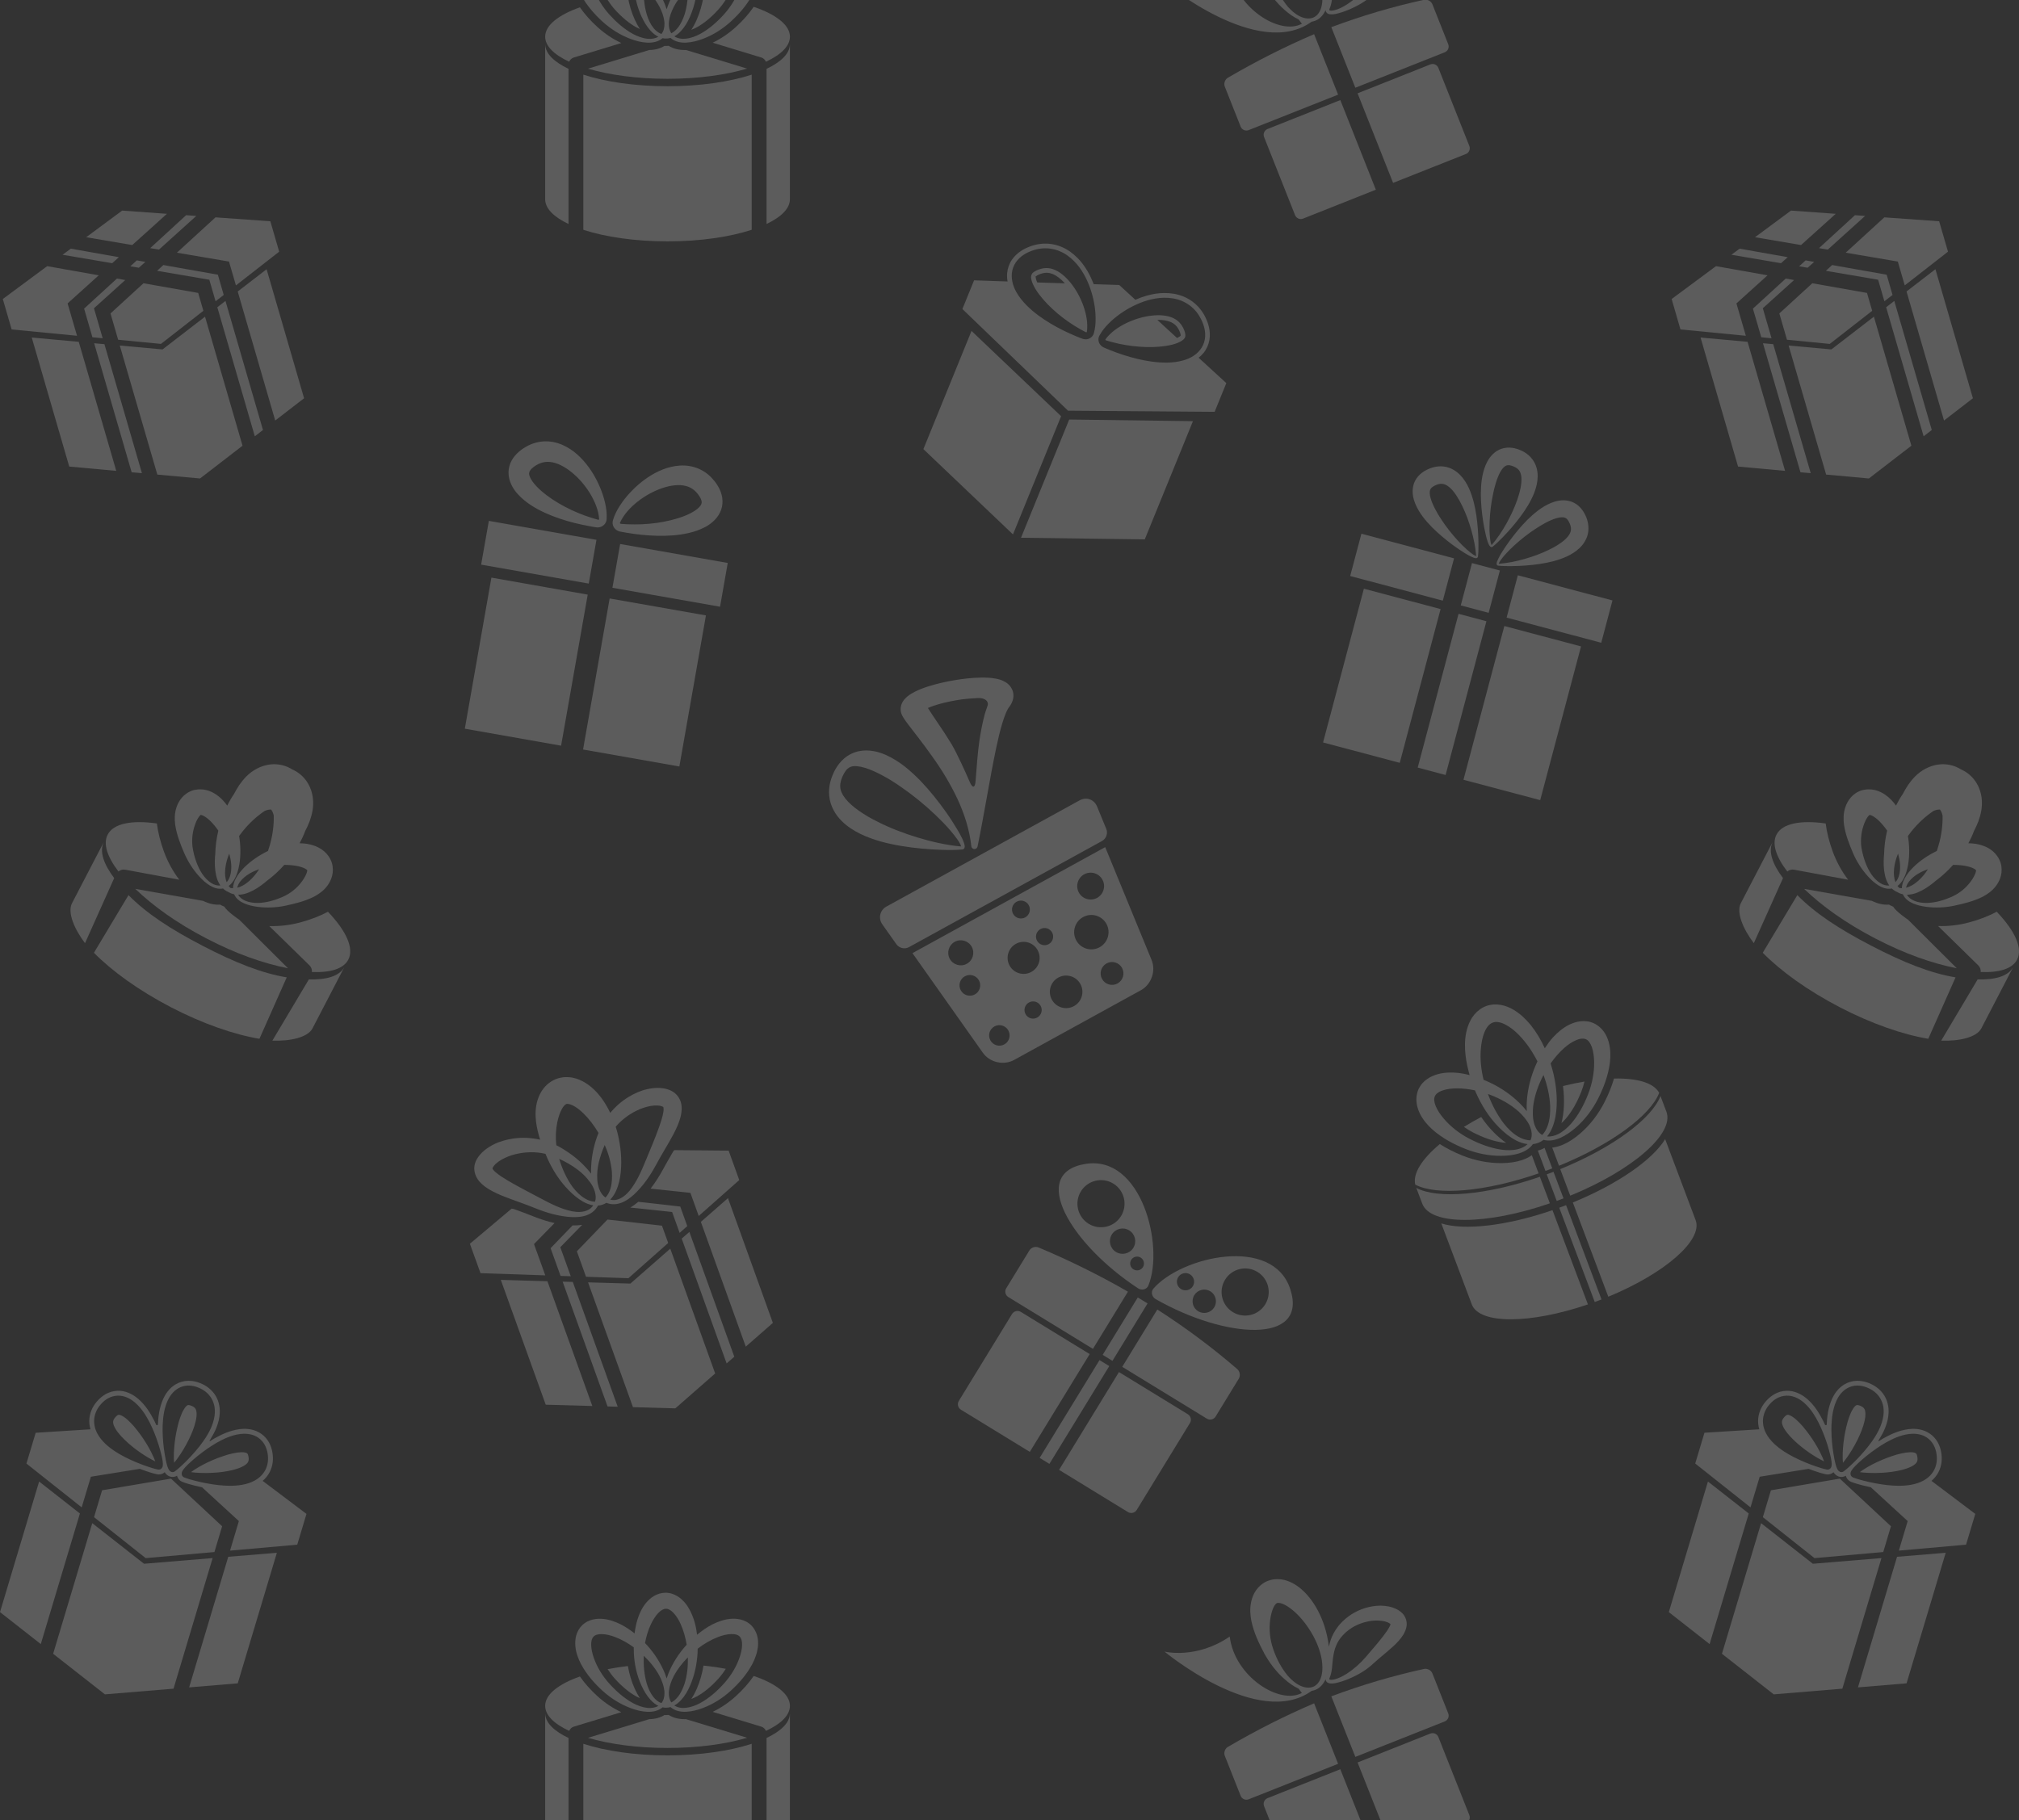 <svg width="112" height="101" viewBox="0 0 112 101" fill="none" xmlns="http://www.w3.org/2000/svg">
<rect x="0" y="0" width="112" height="101" fill="#333333" stroke="none"/>
<g opacity="0.2" clip-path="url(#clip0_417_12276)">
<path d="M33.819 33.205L39.161 34.145L37.686 42.527L32.344 41.585L33.819 33.205ZM27.26 32.048L25.785 40.43L31.126 41.373L32.603 32.991L27.26 32.048ZM33.973 32.612L39.943 33.663L40.371 31.235L34.401 30.183L33.973 32.612ZM27.118 28.899L26.69 31.328L32.66 32.379L33.088 29.951L27.118 28.899ZM33.652 28.8V28.796C33.673 28.494 33.632 28.191 33.566 27.903C33.5 27.615 33.407 27.333 33.294 27.061C33.066 26.518 32.761 26 32.35 25.541C32.142 25.314 31.91 25.096 31.634 24.919C31.36 24.74 31.044 24.592 30.686 24.524C30.33 24.456 29.937 24.481 29.587 24.602C29.414 24.66 29.239 24.748 29.104 24.833C28.947 24.927 28.809 25.032 28.667 25.174C28.529 25.312 28.398 25.487 28.311 25.701C28.223 25.913 28.19 26.162 28.219 26.387C28.246 26.611 28.32 26.808 28.41 26.977C28.501 27.146 28.606 27.288 28.721 27.413C28.949 27.662 29.194 27.86 29.451 28.027C29.706 28.193 29.97 28.333 30.237 28.455C30.772 28.7 31.321 28.875 31.875 29.017C32.152 29.084 32.43 29.144 32.708 29.196L32.918 29.233L33.023 29.249L33.086 29.259L33.113 29.262C33.132 29.264 33.15 29.264 33.166 29.264C33.288 29.259 33.403 29.214 33.494 29.132C33.586 29.049 33.65 28.926 33.652 28.8ZM33.236 28.796C33.236 28.807 33.239 28.817 33.226 28.827C33.214 28.837 33.189 28.84 33.173 28.835L33.016 28.79L32.821 28.73C32.562 28.652 32.307 28.56 32.06 28.455C31.562 28.249 31.085 27.996 30.648 27.708C30.218 27.418 29.807 27.084 29.55 26.73C29.424 26.555 29.346 26.38 29.352 26.277C29.355 26.226 29.363 26.193 29.381 26.15C29.402 26.109 29.439 26.055 29.496 26C29.552 25.944 29.636 25.882 29.715 25.831C29.811 25.769 29.887 25.734 29.976 25.699C30.146 25.635 30.323 25.613 30.515 25.631C30.897 25.668 31.329 25.892 31.712 26.203C32.097 26.516 32.442 26.913 32.718 27.354C32.986 27.798 33.202 28.294 33.236 28.796ZM34.037 29.227C34.094 29.336 34.187 29.418 34.3 29.463C34.316 29.469 34.333 29.476 34.352 29.48L34.378 29.488L34.442 29.5L34.547 29.521L34.757 29.558C35.036 29.605 35.318 29.644 35.602 29.673C36.17 29.729 36.746 29.751 37.332 29.704C37.624 29.681 37.921 29.638 38.217 29.57C38.515 29.502 38.812 29.401 39.112 29.245C39.262 29.167 39.41 29.068 39.552 28.94C39.694 28.813 39.832 28.654 39.933 28.451C40.036 28.251 40.091 28.006 40.079 27.776C40.071 27.545 40.007 27.335 39.925 27.158C39.84 26.979 39.746 26.831 39.632 26.689C39.532 26.563 39.4 26.419 39.256 26.306C38.968 26.072 38.606 25.915 38.25 25.858C37.892 25.798 37.542 25.829 37.225 25.905C36.904 25.977 36.612 26.102 36.341 26.244C35.798 26.537 35.335 26.917 34.934 27.352C34.734 27.568 34.551 27.8 34.391 28.049C34.23 28.296 34.088 28.566 34.004 28.858V28.862C33.961 28.98 33.979 29.119 34.037 29.227ZM34.395 29C34.598 28.541 34.971 28.148 35.376 27.827C35.785 27.506 36.246 27.253 36.715 27.09C37.18 26.928 37.662 26.864 38.036 26.961C38.223 27.008 38.38 27.088 38.519 27.208C38.591 27.269 38.649 27.329 38.719 27.422C38.777 27.496 38.834 27.582 38.867 27.654C38.902 27.728 38.919 27.788 38.923 27.835C38.927 27.881 38.923 27.916 38.906 27.965C38.875 28.064 38.744 28.202 38.565 28.323C38.201 28.568 37.703 28.743 37.199 28.866C36.691 28.99 36.156 29.064 35.617 29.087C35.347 29.099 35.076 29.099 34.806 29.087L34.602 29.076L34.44 29.064C34.423 29.062 34.401 29.052 34.393 29.037C34.384 29.021 34.389 29.012 34.395 29Z" fill="white"/>
<path d="M83.45 34.734L87.705 35.864L85.44 44.394L81.183 43.264L83.45 34.734ZM82.457 34.468L80.91 34.057L78.645 42.587L80.192 42.999L82.457 34.468ZM75.659 32.663L73.394 41.194L77.649 42.324L79.914 33.793L75.659 32.663ZM83.203 31.653L81.656 31.241L81.033 33.59L82.58 34.001L83.203 31.653ZM75.522 29.611L74.898 31.959L80.037 33.326L80.661 30.978L75.522 29.611ZM83.576 34.267L88.826 35.662L89.449 33.314L84.199 31.918L83.576 34.267ZM84.726 28.844C85.098 28.484 85.495 28.134 86.042 27.903C86.18 27.848 86.33 27.8 86.495 27.776C86.66 27.751 86.847 27.747 87.038 27.794C87.229 27.837 87.421 27.936 87.567 28.068C87.715 28.198 87.82 28.35 87.9 28.496L87.917 28.527L87.927 28.547L87.951 28.599C87.972 28.64 87.984 28.675 88.001 28.714C88.03 28.79 88.056 28.87 88.075 28.955C88.116 29.122 88.128 29.307 88.106 29.49C88.085 29.673 88.022 29.852 87.935 30.006C87.851 30.161 87.742 30.291 87.631 30.4C87.402 30.62 87.153 30.764 86.902 30.881C86.651 30.996 86.398 31.077 86.145 31.145C85.639 31.272 85.133 31.34 84.629 31.377C84.378 31.398 84.125 31.406 83.874 31.41C83.623 31.414 83.372 31.412 83.121 31.385H83.117L83.105 31.383C83.094 31.381 83.084 31.379 83.076 31.375C83.057 31.367 83.043 31.35 83.035 31.336C83.02 31.303 83.022 31.28 83.022 31.26C83.026 31.219 83.037 31.186 83.047 31.155C83.07 31.091 83.096 31.034 83.125 30.976C83.183 30.861 83.247 30.752 83.312 30.645C83.446 30.43 83.586 30.221 83.736 30.017C84.039 29.603 84.362 29.21 84.726 28.844ZM83.123 31.278C83.123 31.278 83.127 31.278 83.129 31.28C83.127 31.28 83.125 31.278 83.123 31.278ZM85.152 29.36C84.755 29.622 84.37 29.924 84.01 30.253C83.831 30.418 83.656 30.589 83.493 30.772C83.413 30.863 83.335 30.957 83.265 31.054C83.23 31.103 83.197 31.153 83.171 31.202C83.158 31.227 83.146 31.254 83.14 31.272C83.14 31.276 83.138 31.276 83.138 31.28C83.619 31.247 84.1 31.145 84.565 31.015C85.034 30.881 85.493 30.716 85.915 30.509C86.127 30.408 86.328 30.295 86.511 30.171C86.695 30.05 86.857 29.914 86.97 29.774C87.085 29.634 87.141 29.502 87.147 29.381C87.155 29.259 87.118 29.109 87.032 28.951C86.995 28.881 86.956 28.827 86.919 28.792C86.882 28.757 86.849 28.737 86.799 28.72C86.707 28.685 86.532 28.696 86.343 28.751C86.153 28.805 85.95 28.895 85.748 29C85.551 29.107 85.349 29.229 85.152 29.36ZM82.146 27.399C82.154 26.883 82.189 26.352 82.413 25.802C82.473 25.666 82.543 25.526 82.644 25.39C82.745 25.257 82.872 25.121 83.039 25.018C83.206 24.915 83.411 24.849 83.607 24.837C83.802 24.825 83.985 24.855 84.146 24.905L84.179 24.915L84.201 24.923L84.255 24.942C84.298 24.958 84.331 24.971 84.37 24.989C84.444 25.022 84.518 25.061 84.592 25.106C84.738 25.197 84.878 25.316 84.991 25.465C85.106 25.611 85.187 25.779 85.236 25.948C85.285 26.117 85.302 26.286 85.3 26.442C85.294 26.759 85.219 27.039 85.125 27.298C85.028 27.555 84.907 27.794 84.775 28.018C84.508 28.467 84.197 28.873 83.868 29.255C83.705 29.449 83.533 29.632 83.358 29.813C83.183 29.994 83.004 30.169 82.808 30.328L82.804 30.332L82.794 30.34C82.786 30.346 82.775 30.35 82.767 30.352C82.749 30.358 82.728 30.358 82.712 30.352C82.679 30.34 82.662 30.321 82.65 30.307C82.623 30.276 82.607 30.245 82.592 30.216C82.562 30.157 82.541 30.095 82.518 30.035C82.477 29.914 82.446 29.79 82.418 29.669C82.36 29.422 82.311 29.175 82.274 28.926C82.197 28.424 82.148 27.918 82.146 27.399ZM82.734 30.256C82.736 30.256 82.736 30.253 82.739 30.251C82.739 30.253 82.734 30.253 82.734 30.256ZM82.813 27.465C82.716 27.932 82.658 28.416 82.636 28.903C82.625 29.146 82.621 29.391 82.638 29.634C82.646 29.755 82.656 29.877 82.675 29.994C82.685 30.052 82.695 30.111 82.712 30.165C82.72 30.192 82.73 30.218 82.74 30.237C82.743 30.239 82.743 30.241 82.745 30.243C83.061 29.879 83.329 29.467 83.568 29.045C83.804 28.619 84.012 28.179 84.166 27.732C84.244 27.512 84.308 27.288 84.349 27.072C84.392 26.856 84.411 26.646 84.395 26.467C84.376 26.286 84.323 26.154 84.242 26.066C84.162 25.975 84.03 25.895 83.856 25.841C83.779 25.816 83.714 25.808 83.664 25.81C83.613 25.812 83.574 25.821 83.528 25.845C83.438 25.886 83.321 26.016 83.226 26.189C83.129 26.362 83.049 26.57 82.981 26.786C82.915 27.002 82.858 27.23 82.813 27.465ZM79.449 29.266C79.089 28.893 78.739 28.496 78.509 27.948C78.453 27.811 78.406 27.66 78.381 27.496C78.357 27.331 78.353 27.144 78.398 26.952C78.441 26.761 78.542 26.57 78.671 26.424C78.801 26.275 78.953 26.17 79.101 26.09L79.132 26.074L79.153 26.063L79.204 26.039C79.245 26.018 79.28 26.006 79.319 25.989C79.395 25.96 79.476 25.936 79.56 25.915C79.727 25.874 79.912 25.862 80.095 25.884C80.278 25.905 80.457 25.969 80.611 26.055C80.766 26.14 80.895 26.247 81.004 26.36C81.224 26.588 81.37 26.837 81.486 27.088C81.599 27.339 81.681 27.593 81.749 27.846C81.876 28.352 81.944 28.858 81.981 29.362C82.002 29.613 82.01 29.867 82.014 30.118C82.019 30.369 82.016 30.62 81.988 30.871V30.875L81.986 30.887C81.984 30.898 81.981 30.908 81.975 30.916C81.967 30.933 81.951 30.947 81.936 30.957C81.903 30.972 81.881 30.97 81.86 30.97C81.819 30.965 81.786 30.955 81.755 30.945C81.691 30.922 81.634 30.896 81.574 30.867C81.459 30.809 81.35 30.745 81.243 30.68C81.029 30.546 80.819 30.406 80.615 30.256C80.208 29.955 79.817 29.63 79.449 29.266ZM79.967 28.84C80.229 29.237 80.531 29.622 80.86 29.982C81.025 30.161 81.196 30.336 81.379 30.496C81.469 30.577 81.564 30.655 81.66 30.725C81.71 30.76 81.759 30.793 81.809 30.819C81.833 30.832 81.858 30.844 81.879 30.85C81.881 30.85 81.883 30.852 81.887 30.852C81.854 30.371 81.751 29.889 81.621 29.424C81.488 28.955 81.323 28.498 81.115 28.074C81.014 27.862 80.901 27.658 80.78 27.477C80.659 27.294 80.523 27.131 80.383 27.018C80.241 26.903 80.111 26.849 79.99 26.843C79.869 26.835 79.719 26.872 79.56 26.959C79.49 26.996 79.437 27.035 79.404 27.072C79.369 27.109 79.346 27.142 79.332 27.191C79.297 27.286 79.307 27.459 79.363 27.648C79.416 27.837 79.507 28.041 79.612 28.243C79.712 28.442 79.834 28.644 79.967 28.84Z" fill="white"/>
<path d="M99.129 18.85L98.705 17.391L100.534 15.716L103.568 16.253L103.856 17.245L101.503 19.081L99.129 18.85ZM100.276 14.855L100.638 14.53L100.163 14.446L99.803 14.775L100.276 14.855ZM107.162 23.857L105.082 16.697L104.63 17.047L106.709 24.207L107.162 23.857ZM104.185 15.52L104.533 16.716L104.985 16.364L104.66 15.242L101.636 14.705L101.287 15.026L104.185 15.52ZM99.063 15.454L97.24 17.123L97.703 18.712L98.273 18.768L97.789 17.103L99.523 15.537L99.063 15.454ZM100.447 26.253L98.367 19.095L97.797 19.044L99.877 26.203L100.447 26.253ZM100.906 13.767L101.393 13.849L103.463 11.98L102.899 11.939L100.906 13.767ZM96.045 14.135L98.799 14.604L99.17 14.269L96.503 13.796L96.045 14.135ZM96.944 18.965L94.335 18.727L96.415 25.886L99.024 26.125L96.944 18.965ZM92.731 16.59L93.22 18.278L96.847 18.63L96.325 16.835L98.052 15.275L95.191 14.767L92.731 16.59ZM101.301 26.331L103.673 26.547L106.03 24.73L103.951 17.57L101.593 19.387L99.221 19.171L101.301 26.331ZM101.834 11.863L99.351 11.684L97.355 13.162L99.91 13.596L101.834 11.863ZM107.841 23.332L109.443 22.096L107.364 14.936L105.761 16.171L107.841 23.332ZM105.662 15.835L108.061 13.964L107.571 12.277L104.529 12.059L102.387 14.02L105.278 14.512L105.662 15.835Z" fill="white"/>
<path d="M104.897 84.681L104.469 86.112L100.655 86.449L97.791 84.177L98.238 82.685L102.06 82.039L104.897 84.681ZM100.565 86.762L97.693 84.51L95.522 91.757L98.394 94.008L102.2 93.693L104.37 86.447L100.565 86.762ZM103.348 81.551C103.28 81.596 103.22 81.638 103.169 81.679C103.438 81.716 103.731 81.73 104.074 81.726C104.494 81.72 104.885 81.683 105.236 81.615C105.424 81.582 105.601 81.535 105.763 81.479C105.932 81.421 106.076 81.353 106.179 81.279C106.271 81.213 106.331 81.144 106.354 81.072C106.378 80.997 106.378 80.892 106.349 80.775C106.335 80.713 106.319 80.68 106.31 80.67C106.294 80.645 106.286 80.637 106.267 80.625C106.263 80.621 106.247 80.613 106.212 80.6C106.148 80.582 106.066 80.571 105.975 80.573C105.835 80.576 105.669 80.598 105.475 80.641C105.302 80.678 105.121 80.73 104.934 80.796C104.578 80.915 104.214 81.069 103.854 81.255C103.712 81.331 103.523 81.434 103.348 81.551ZM102.568 78.651C102.511 78.816 102.457 78.999 102.414 79.193C102.328 79.559 102.266 79.95 102.235 80.351C102.225 80.514 102.212 80.73 102.219 80.94C102.221 81.024 102.227 81.094 102.233 81.16C102.406 80.95 102.574 80.709 102.751 80.415C102.967 80.055 103.14 79.703 103.268 79.37C103.338 79.191 103.393 79.016 103.43 78.849C103.471 78.674 103.488 78.516 103.48 78.39C103.471 78.277 103.445 78.19 103.395 78.131C103.346 78.071 103.257 78.017 103.142 77.978C103.134 77.974 103.126 77.972 103.115 77.97C103.072 77.958 103.046 77.956 103.033 77.956C103.002 77.956 102.992 77.958 102.971 77.97C102.937 77.984 102.856 78.056 102.776 78.192C102.702 78.31 102.634 78.466 102.568 78.651ZM99.024 78.579C98.937 78.662 98.88 78.748 98.859 78.826C98.838 78.898 98.851 78.989 98.89 79.094C98.935 79.211 99.017 79.347 99.129 79.489C99.234 79.625 99.357 79.761 99.497 79.892C99.752 80.141 100.056 80.388 100.404 80.625C100.688 80.816 100.943 80.965 101.188 81.082C101.167 81.02 101.141 80.954 101.108 80.878C101.025 80.683 100.922 80.493 100.846 80.351C100.647 79.997 100.429 79.67 100.196 79.374C100.077 79.217 99.954 79.075 99.83 78.948C99.694 78.806 99.567 78.695 99.45 78.616C99.377 78.565 99.301 78.528 99.238 78.507C99.203 78.497 99.184 78.497 99.172 78.497C99.157 78.497 99.145 78.497 99.118 78.509C99.102 78.516 99.069 78.534 99.024 78.579ZM97.008 83.973L94.745 82.199L92.574 89.445L94.837 91.219L97.008 83.973ZM107.934 86.153L105.236 86.375L103.066 93.621L105.763 93.397L107.934 86.153ZM97.592 79.302C97.577 79.25 97.563 79.197 97.555 79.145C97.516 78.942 97.518 78.732 97.557 78.544C97.594 78.353 97.67 78.164 97.773 77.999C97.818 77.925 97.87 77.853 97.925 77.787C97.954 77.754 97.979 77.723 98.011 77.69L98.053 77.647L98.094 77.606C98.246 77.462 98.411 77.351 98.585 77.277C98.797 77.186 99.038 77.149 99.262 77.169C99.361 77.178 99.462 77.196 99.561 77.227C99.653 77.256 99.748 77.293 99.838 77.34C100.015 77.429 100.153 77.538 100.246 77.614C100.678 77.993 100.927 78.431 101.128 78.816C101.169 78.898 101.208 78.985 101.248 79.069L101.332 79.063C101.352 78.637 101.396 78.137 101.63 77.608C101.68 77.505 101.758 77.349 101.879 77.196C102.015 77.025 102.163 76.896 102.33 76.801C102.527 76.686 102.764 76.618 102.992 76.612C103.163 76.606 103.338 76.63 103.513 76.682C103.535 76.688 103.558 76.696 103.58 76.704L103.624 76.719L103.687 76.743C103.733 76.762 103.766 76.776 103.809 76.797C103.887 76.834 103.963 76.877 104.035 76.925C104.2 77.032 104.346 77.172 104.459 77.326C104.576 77.482 104.665 77.672 104.714 77.871C104.757 78.036 104.774 78.209 104.765 78.402C104.751 78.672 104.691 78.935 104.57 79.236C104.488 79.439 104.379 79.645 104.231 79.886C104.22 79.905 104.208 79.921 104.196 79.94L104.222 79.96C104.305 79.909 104.387 79.857 104.469 79.808C104.846 79.6 105.292 79.372 105.868 79.293C105.981 79.279 106.154 79.265 106.349 79.287C106.452 79.3 106.551 79.318 106.644 79.347C106.742 79.376 106.837 79.415 106.921 79.462C107.123 79.569 107.306 79.734 107.432 79.925C107.539 80.084 107.617 80.269 107.664 80.475L107.672 80.516L107.685 80.584C107.693 80.631 107.699 80.67 107.703 80.713C107.713 80.8 107.715 80.888 107.713 80.975C107.709 81.17 107.668 81.37 107.594 81.547C107.522 81.728 107.409 81.903 107.265 82.051C107.228 82.09 107.187 82.127 107.146 82.164L109.575 83.996L109.063 85.704L105.335 86.033L105.825 84.395L103.782 82.52C103.646 82.492 103.502 82.459 103.34 82.417C103.231 82.391 103.122 82.362 103.015 82.329C102.897 82.294 102.795 82.259 102.69 82.218L102.642 82.195C102.614 82.181 102.574 82.158 102.539 82.125C102.47 82.061 102.42 81.979 102.393 81.878C102.373 81.891 102.334 81.913 102.284 81.926C102.196 81.952 102.101 81.952 102.011 81.926L101.97 81.911C101.852 81.862 101.791 81.788 101.758 81.749C101.739 81.726 101.725 81.703 101.71 81.683C101.638 81.746 101.552 81.79 101.468 81.8C101.41 81.81 101.365 81.808 101.33 81.804L101.313 81.802L101.272 81.794C101.167 81.771 101.062 81.745 100.947 81.71C100.84 81.677 100.733 81.642 100.628 81.605C100.519 81.567 100.423 81.53 100.33 81.496L97.617 81.934L97.106 83.634L94.039 81.201L94.551 79.493L97.592 79.302ZM102.655 81.808C102.667 81.862 102.69 81.901 102.721 81.928C102.739 81.944 102.758 81.954 102.768 81.961L102.79 81.971C102.889 82.01 102.988 82.043 103.095 82.076C103.198 82.107 103.303 82.135 103.408 82.16C103.642 82.22 103.84 82.263 104.023 82.296C104.5 82.387 104.905 82.43 105.302 82.436C105.566 82.436 105.782 82.419 105.985 82.385C106.271 82.335 106.502 82.257 106.709 82.142C106.853 82.061 106.971 81.971 107.07 81.868C107.189 81.745 107.283 81.6 107.343 81.45C107.403 81.302 107.438 81.135 107.442 80.971C107.444 80.897 107.44 80.82 107.434 80.746C107.43 80.709 107.425 80.676 107.417 80.635L107.405 80.567L107.399 80.536C107.358 80.364 107.294 80.209 107.205 80.078C107.102 79.923 106.956 79.789 106.794 79.703C106.724 79.664 106.648 79.633 106.565 79.608C106.487 79.586 106.405 79.569 106.317 79.559C106.15 79.54 105.998 79.553 105.897 79.563C105.372 79.635 104.951 79.851 104.597 80.047C104.245 80.252 103.901 80.491 103.541 80.779C103.383 80.905 103.227 81.043 103.062 81.195C102.998 81.255 102.914 81.337 102.834 81.427C102.797 81.471 102.758 81.516 102.723 81.57C102.702 81.6 102.683 81.633 102.667 81.674C102.659 81.71 102.646 81.751 102.655 81.808ZM101.768 80.991C101.795 81.119 101.817 81.218 101.844 81.308C101.861 81.36 101.879 81.417 101.906 81.477C101.92 81.508 101.939 81.543 101.968 81.582C101.988 81.607 102.017 81.639 102.072 81.662L102.089 81.668C102.128 81.681 102.171 81.681 102.208 81.668C102.233 81.662 102.251 81.65 102.262 81.644L102.28 81.631C102.467 81.491 102.63 81.337 102.766 81.207C102.941 81.039 103.081 80.894 103.206 80.755C103.533 80.397 103.786 80.075 104 79.74C104.14 79.516 104.241 79.322 104.317 79.133C104.424 78.863 104.479 78.627 104.492 78.388C104.498 78.225 104.486 78.077 104.449 77.937C104.405 77.77 104.333 77.614 104.237 77.484C104.142 77.355 104.021 77.237 103.883 77.147C103.821 77.106 103.755 77.069 103.687 77.036C103.652 77.019 103.624 77.005 103.585 76.99L103.521 76.966L103.488 76.954C103.469 76.947 103.451 76.941 103.43 76.935C103.284 76.892 103.138 76.871 102.996 76.875C102.811 76.881 102.62 76.935 102.461 77.03C102.323 77.108 102.2 77.215 102.087 77.359C101.982 77.491 101.914 77.626 101.871 77.719C101.657 78.203 101.618 78.674 101.597 79.079C101.585 79.485 101.608 79.905 101.663 80.362C101.692 80.569 101.725 80.773 101.768 80.991ZM97.82 78.598C97.787 78.754 97.787 78.925 97.818 79.096C97.843 79.236 97.892 79.376 97.966 79.52C98.077 79.734 98.228 79.923 98.437 80.123C98.59 80.263 98.76 80.397 98.978 80.54C99.314 80.755 99.678 80.942 100.126 81.129C100.299 81.203 100.486 81.273 100.715 81.353C100.816 81.388 100.918 81.423 101.023 81.454C101.13 81.487 101.231 81.512 101.328 81.532L101.357 81.537C101.371 81.539 101.392 81.541 101.416 81.537C101.455 81.53 101.494 81.512 101.527 81.483C101.575 81.432 101.587 81.391 101.595 81.368C101.608 81.312 101.61 81.273 101.61 81.24C101.61 81.174 101.601 81.115 101.595 81.059C101.579 80.938 101.552 80.825 101.531 80.738C101.478 80.518 101.422 80.318 101.361 80.125C101.221 79.689 101.064 79.3 100.883 78.937C100.694 78.577 100.462 78.166 100.065 77.818C99.986 77.752 99.865 77.657 99.715 77.581C99.637 77.542 99.558 77.509 99.48 77.487C99.4 77.462 99.318 77.445 99.236 77.439C99.052 77.423 98.857 77.454 98.686 77.526C98.54 77.587 98.4 77.68 98.275 77.801L98.238 77.838L98.203 77.875C98.174 77.906 98.153 77.931 98.129 77.96C98.081 78.017 98.036 78.079 97.997 78.143C97.915 78.281 97.853 78.437 97.82 78.598Z" fill="white"/>
<path d="M12.323 84.681L11.895 86.112L8.081 86.449L5.217 84.177L5.664 82.685L9.486 82.039L12.323 84.681ZM7.99 86.762L5.118 84.51L2.948 91.757L5.82 94.008L9.626 93.693L11.796 86.447L7.99 86.762ZM10.774 81.551C10.706 81.596 10.646 81.638 10.595 81.679C10.864 81.716 11.156 81.73 11.5 81.726C11.92 81.72 12.31 81.683 12.662 81.615C12.85 81.582 13.026 81.535 13.189 81.479C13.358 81.421 13.502 81.353 13.604 81.279C13.697 81.213 13.757 81.144 13.779 81.072C13.804 80.997 13.804 80.892 13.775 80.775C13.761 80.713 13.744 80.68 13.736 80.67C13.72 80.645 13.711 80.637 13.693 80.625C13.689 80.621 13.672 80.613 13.637 80.6C13.574 80.582 13.491 80.571 13.401 80.573C13.261 80.576 13.094 80.598 12.901 80.641C12.728 80.678 12.547 80.73 12.36 80.796C12.004 80.915 11.64 81.069 11.28 81.255C11.138 81.331 10.949 81.434 10.774 81.551ZM9.994 78.651C9.936 78.816 9.883 78.999 9.84 79.193C9.753 79.559 9.692 79.95 9.661 80.351C9.65 80.514 9.638 80.73 9.644 80.94C9.646 81.024 9.653 81.094 9.659 81.16C9.832 80.95 10 80.709 10.177 80.415C10.393 80.055 10.566 79.703 10.694 79.37C10.764 79.191 10.819 79.016 10.856 78.849C10.897 78.674 10.914 78.516 10.905 78.39C10.897 78.277 10.87 78.19 10.821 78.131C10.772 78.071 10.683 78.017 10.568 77.978C10.56 77.974 10.552 77.972 10.541 77.97C10.498 77.958 10.471 77.956 10.459 77.956C10.428 77.956 10.418 77.958 10.397 77.97C10.362 77.984 10.282 78.056 10.202 78.192C10.128 78.31 10.06 78.466 9.994 78.651ZM6.449 78.579C6.363 78.662 6.305 78.748 6.285 78.826C6.264 78.898 6.277 78.989 6.316 79.094C6.361 79.211 6.443 79.347 6.554 79.489C6.659 79.625 6.783 79.761 6.923 79.892C7.178 80.141 7.482 80.388 7.83 80.625C8.114 80.816 8.369 80.965 8.614 81.082C8.593 81.02 8.566 80.954 8.533 80.878C8.451 80.683 8.348 80.493 8.272 80.351C8.073 79.997 7.855 79.67 7.622 79.374C7.503 79.217 7.379 79.075 7.256 78.948C7.12 78.806 6.993 78.695 6.875 78.616C6.803 78.565 6.727 78.528 6.663 78.507C6.628 78.497 6.61 78.497 6.598 78.497C6.583 78.497 6.571 78.497 6.544 78.509C6.528 78.516 6.495 78.534 6.449 78.579ZM4.433 83.973L2.17 82.199L0 89.445L2.263 91.219L4.433 83.973ZM15.359 86.153L12.662 86.375L10.492 93.621L13.189 93.397L15.359 86.153ZM5.018 79.302C5.003 79.25 4.989 79.197 4.981 79.145C4.941 78.942 4.944 78.732 4.983 78.544C5.02 78.353 5.096 78.164 5.199 77.999C5.244 77.925 5.295 77.853 5.351 77.787C5.38 77.754 5.404 77.723 5.437 77.69L5.478 77.647L5.52 77.606C5.672 77.462 5.836 77.351 6.011 77.277C6.223 77.186 6.464 77.149 6.688 77.169C6.787 77.178 6.888 77.196 6.986 77.227C7.079 77.256 7.174 77.293 7.264 77.34C7.441 77.429 7.579 77.538 7.671 77.614C8.103 77.993 8.352 78.431 8.554 78.816C8.595 78.898 8.634 78.985 8.673 79.069L8.758 79.063C8.778 78.637 8.821 78.137 9.056 77.608C9.105 77.505 9.184 77.349 9.305 77.196C9.441 77.025 9.589 76.896 9.755 76.801C9.953 76.686 10.19 76.618 10.418 76.612C10.589 76.606 10.764 76.63 10.938 76.682C10.961 76.688 10.984 76.696 11.006 76.704L11.049 76.719L11.113 76.743C11.158 76.762 11.191 76.776 11.235 76.797C11.313 76.834 11.389 76.877 11.461 76.925C11.625 77.032 11.771 77.172 11.885 77.326C12.002 77.482 12.09 77.672 12.14 77.871C12.183 78.036 12.199 78.209 12.191 78.402C12.177 78.672 12.117 78.935 11.996 79.236C11.913 79.439 11.804 79.645 11.656 79.886C11.646 79.905 11.634 79.921 11.621 79.94L11.648 79.96C11.73 79.909 11.813 79.857 11.895 79.808C12.271 79.6 12.718 79.372 13.294 79.293C13.407 79.279 13.58 79.265 13.775 79.287C13.878 79.3 13.977 79.318 14.069 79.347C14.168 79.376 14.263 79.415 14.347 79.462C14.549 79.569 14.732 79.734 14.857 79.925C14.964 80.084 15.043 80.269 15.09 80.475L15.098 80.516L15.11 80.584C15.119 80.631 15.125 80.67 15.129 80.713C15.139 80.8 15.141 80.888 15.139 80.975C15.135 81.17 15.094 81.37 15.02 81.547C14.948 81.728 14.835 81.903 14.691 82.051C14.654 82.09 14.613 82.127 14.571 82.164L17.001 83.996L16.489 85.704L12.761 86.033L13.251 84.395L11.208 82.52C11.072 82.492 10.928 82.459 10.765 82.417C10.656 82.391 10.547 82.362 10.441 82.329C10.323 82.294 10.22 82.259 10.115 82.218L10.068 82.195C10.039 82.181 10 82.158 9.965 82.125C9.895 82.061 9.846 81.979 9.819 81.878C9.799 81.891 9.76 81.913 9.71 81.926C9.622 81.952 9.527 81.952 9.437 81.926L9.395 81.911C9.278 81.862 9.216 81.788 9.184 81.749C9.165 81.726 9.151 81.703 9.136 81.683C9.064 81.746 8.978 81.79 8.893 81.8C8.836 81.81 8.791 81.808 8.756 81.804L8.739 81.802L8.698 81.794C8.593 81.771 8.488 81.745 8.373 81.71C8.266 81.677 8.159 81.642 8.054 81.605C7.945 81.567 7.848 81.53 7.756 81.496L5.042 81.934L4.532 83.634L1.467 81.203L1.979 79.495L5.018 79.302ZM10.081 81.808C10.093 81.862 10.115 81.901 10.146 81.928C10.165 81.944 10.183 81.954 10.194 81.961L10.216 81.971C10.315 82.01 10.414 82.043 10.521 82.076C10.624 82.107 10.729 82.135 10.833 82.16C11.068 82.22 11.265 82.263 11.448 82.296C11.926 82.387 12.331 82.43 12.728 82.436C12.991 82.436 13.207 82.419 13.411 82.385C13.697 82.335 13.928 82.257 14.135 82.142C14.279 82.061 14.396 81.971 14.495 81.868C14.615 81.745 14.709 81.6 14.769 81.45C14.829 81.302 14.864 81.135 14.868 80.971C14.87 80.897 14.866 80.82 14.859 80.746C14.855 80.709 14.851 80.676 14.843 80.635L14.831 80.567L14.824 80.536C14.783 80.364 14.72 80.209 14.631 80.078C14.528 79.923 14.382 79.789 14.22 79.703C14.15 79.664 14.073 79.633 13.991 79.608C13.913 79.586 13.831 79.569 13.742 79.559C13.576 79.54 13.424 79.553 13.323 79.563C12.798 79.635 12.376 79.851 12.023 80.047C11.671 80.252 11.327 80.491 10.967 80.779C10.809 80.905 10.652 81.043 10.488 81.195C10.424 81.255 10.34 81.337 10.259 81.427C10.222 81.471 10.183 81.516 10.148 81.57C10.128 81.6 10.109 81.633 10.093 81.674C10.085 81.71 10.072 81.751 10.081 81.808ZM9.194 80.991C9.221 81.119 9.243 81.218 9.27 81.308C9.286 81.36 9.305 81.417 9.332 81.477C9.346 81.508 9.365 81.543 9.393 81.582C9.414 81.607 9.443 81.639 9.498 81.662L9.515 81.668C9.554 81.681 9.597 81.681 9.634 81.668C9.659 81.662 9.677 81.65 9.688 81.644L9.706 81.631C9.893 81.491 10.056 81.337 10.191 81.207C10.366 81.039 10.506 80.894 10.632 80.755C10.959 80.397 11.212 80.075 11.426 79.74C11.566 79.516 11.667 79.322 11.743 79.133C11.85 78.863 11.905 78.627 11.918 78.388C11.924 78.225 11.911 78.077 11.874 77.937C11.831 77.77 11.759 77.614 11.662 77.484C11.568 77.355 11.447 77.237 11.309 77.147C11.247 77.106 11.181 77.069 11.113 77.036C11.078 77.019 11.049 77.005 11.01 76.99L10.947 76.966L10.914 76.954C10.895 76.947 10.877 76.941 10.856 76.935C10.71 76.892 10.564 76.871 10.422 76.875C10.237 76.881 10.046 76.935 9.887 77.03C9.749 77.108 9.626 77.215 9.513 77.359C9.408 77.491 9.34 77.626 9.297 77.719C9.083 78.203 9.044 78.674 9.023 79.079C9.011 79.485 9.033 79.905 9.089 80.362C9.118 80.569 9.151 80.773 9.194 80.991ZM5.246 78.598C5.213 78.754 5.213 78.925 5.244 79.096C5.269 79.236 5.318 79.376 5.392 79.52C5.503 79.734 5.653 79.923 5.863 80.123C6.015 80.263 6.186 80.397 6.404 80.54C6.739 80.755 7.104 80.942 7.552 81.129C7.725 81.203 7.912 81.273 8.14 81.353C8.241 81.388 8.344 81.423 8.449 81.454C8.556 81.487 8.657 81.512 8.754 81.532L8.782 81.537C8.797 81.539 8.817 81.541 8.842 81.537C8.881 81.53 8.92 81.512 8.953 81.483C9 81.432 9.013 81.391 9.021 81.368C9.033 81.312 9.035 81.273 9.035 81.24C9.035 81.174 9.027 81.115 9.021 81.059C9.005 80.938 8.978 80.825 8.957 80.738C8.904 80.518 8.848 80.318 8.786 80.125C8.647 79.689 8.49 79.3 8.309 78.937C8.12 78.577 7.887 78.166 7.49 77.818C7.412 77.752 7.291 77.657 7.141 77.581C7.062 77.542 6.984 77.509 6.906 77.487C6.826 77.462 6.744 77.445 6.661 77.439C6.478 77.423 6.283 77.454 6.112 77.526C5.966 77.587 5.826 77.68 5.701 77.801L5.664 77.838L5.629 77.875C5.6 77.906 5.579 77.931 5.555 77.96C5.507 78.017 5.462 78.079 5.423 78.143C5.341 78.281 5.279 78.437 5.246 78.598Z" fill="white"/>
<path d="M57.452 15.356C57.448 15.384 57.462 15.493 57.53 15.648C57.534 15.656 57.538 15.662 57.54 15.671L59.071 15.72C58.851 15.475 58.616 15.294 58.396 15.205C58.371 15.195 58.349 15.187 58.322 15.179C58.191 15.135 58.063 15.123 57.933 15.144C57.863 15.154 57.804 15.168 57.715 15.199C57.637 15.228 57.567 15.261 57.528 15.286C57.477 15.319 57.458 15.343 57.456 15.343L57.25 15.183C57.277 15.148 57.322 15.107 57.386 15.066C57.448 15.024 57.538 14.985 57.623 14.954C57.726 14.917 57.802 14.899 57.89 14.884C58.061 14.86 58.23 14.874 58.402 14.93C58.75 15.041 59.104 15.333 59.396 15.699C59.69 16.066 59.931 16.502 60.098 16.965C60.26 17.428 60.361 17.93 60.293 18.401V18.404C60.291 18.414 60.291 18.424 60.279 18.43C60.264 18.436 60.242 18.434 60.227 18.428L60.091 18.356L59.923 18.264C59.699 18.138 59.483 18.002 59.273 17.856C58.853 17.566 58.462 17.237 58.117 16.883C57.775 16.529 57.462 16.138 57.296 15.757C57.213 15.57 57.176 15.393 57.203 15.298C57.215 15.251 57.23 15.222 57.255 15.185L57.452 15.356ZM66.177 23.367L59.312 23.277L56.639 29.836L63.504 29.926L66.177 23.367ZM58.863 23.092L53.893 18.36L51.223 24.919L56.193 29.651L58.863 23.092ZM61.328 18.821C61.61 18.436 62.031 18.148 62.472 17.93C62.916 17.716 63.393 17.572 63.858 17.515C64.321 17.457 64.78 17.494 65.107 17.659C65.269 17.739 65.399 17.846 65.504 17.984C65.558 18.056 65.601 18.122 65.648 18.22C65.685 18.301 65.722 18.393 65.739 18.465C65.755 18.539 65.759 18.601 65.755 18.644C65.749 18.688 65.739 18.718 65.714 18.762C65.666 18.846 65.514 18.949 65.327 19.025C64.942 19.179 64.445 19.241 63.953 19.256C63.457 19.268 62.949 19.229 62.445 19.144C62.194 19.103 61.943 19.05 61.694 18.982L61.509 18.93L61.361 18.887C61.344 18.881 61.328 18.867 61.322 18.854C61.313 18.84 61.32 18.832 61.328 18.821ZM65.294 18.753C65.407 18.7 65.473 18.648 65.486 18.634L65.496 18.616C65.496 18.613 65.498 18.585 65.483 18.523C65.473 18.48 65.446 18.408 65.411 18.331C65.37 18.247 65.337 18.194 65.296 18.14C65.214 18.033 65.115 17.953 64.988 17.889C64.965 17.877 64.942 17.866 64.918 17.858C64.726 17.78 64.48 17.743 64.2 17.749L65.294 18.753ZM55.893 15.617C55.864 15.457 55.855 15.3 55.87 15.148C55.893 14.89 55.989 14.619 56.137 14.407C56.267 14.218 56.438 14.053 56.648 13.917C56.814 13.81 56.981 13.73 57.172 13.662C57.279 13.623 57.495 13.557 57.721 13.532C58.098 13.487 58.501 13.54 58.855 13.685L58.886 13.697C59.201 13.829 59.499 14.034 59.768 14.306C59.978 14.514 60.167 14.767 60.349 15.08C60.472 15.296 60.579 15.527 60.672 15.767L62.087 15.812L62.982 16.632C63.188 16.541 63.397 16.465 63.607 16.405C63.953 16.308 64.266 16.261 64.56 16.259C64.944 16.253 65.3 16.313 65.617 16.438L65.65 16.451C66.004 16.595 66.331 16.837 66.566 17.13C66.714 17.309 66.821 17.506 66.87 17.609C66.96 17.792 67.024 17.967 67.067 18.161C67.123 18.401 67.129 18.64 67.09 18.863C67.047 19.12 66.928 19.383 66.765 19.581C66.687 19.677 66.594 19.768 66.492 19.848L68.028 21.256L67.38 22.849L59.248 22.787L53.387 17.146L54.035 15.553L55.893 15.617ZM60.951 18.961C60.982 19.072 61.052 19.167 61.147 19.233C61.161 19.241 61.176 19.251 61.192 19.26L61.215 19.272L61.27 19.297L61.363 19.336L61.548 19.414C61.797 19.513 62.05 19.605 62.307 19.69C62.821 19.854 63.35 19.99 63.904 20.064C64.179 20.101 64.461 20.122 64.749 20.118C65.039 20.114 65.333 20.081 65.644 19.994C65.798 19.951 65.957 19.889 66.113 19.801C66.269 19.71 66.43 19.591 66.564 19.424C66.699 19.26 66.798 19.044 66.835 18.828C66.872 18.611 66.856 18.406 66.814 18.224C66.771 18.041 66.714 17.887 66.638 17.731C66.57 17.593 66.475 17.434 66.366 17.3C66.146 17.027 65.843 16.809 65.525 16.683C65.206 16.555 64.874 16.516 64.566 16.52C64.255 16.525 63.959 16.58 63.679 16.658C63.118 16.821 62.614 17.08 62.155 17.401C61.926 17.562 61.71 17.741 61.513 17.938C61.316 18.136 61.13 18.356 60.995 18.609L60.992 18.613C60.931 18.718 60.918 18.85 60.951 18.961ZM56.189 15.753C56.238 15.928 56.308 16.08 56.388 16.22C56.549 16.498 56.738 16.728 56.942 16.934C57.145 17.14 57.359 17.321 57.584 17.488C58.03 17.821 58.503 18.093 58.987 18.336C59.229 18.455 59.476 18.566 59.723 18.669L59.91 18.743L60.005 18.778L60.063 18.799L60.087 18.807C60.104 18.811 60.12 18.815 60.137 18.819C60.25 18.84 60.365 18.821 60.466 18.762C60.567 18.704 60.651 18.603 60.678 18.488L60.68 18.484C60.758 18.208 60.783 17.92 60.776 17.64C60.774 17.36 60.743 17.08 60.692 16.806C60.589 16.257 60.41 15.718 60.122 15.21C59.976 14.959 59.803 14.711 59.583 14.491C59.365 14.271 59.102 14.069 58.785 13.938C58.47 13.804 58.102 13.748 57.752 13.79C57.582 13.808 57.403 13.855 57.259 13.907C57.096 13.964 56.946 14.034 56.788 14.135C56.633 14.236 56.477 14.372 56.353 14.553C56.228 14.732 56.148 14.956 56.131 15.168C56.111 15.382 56.142 15.58 56.189 15.753Z" fill="white"/>
<path d="M61.711 75.505L61.168 75.171L63.116 71.987C63.299 72.097 63.48 72.206 63.659 72.319L61.711 75.505Z" fill="white"/>
<path d="M64.108 72.078C67.971 74.288 72.579 74.605 71.576 71.526C70.603 68.542 65.529 69.709 63.984 71.496C63.826 71.679 63.898 71.957 64.108 72.078ZM67.959 71.002C68.335 70.386 69.14 70.193 69.755 70.57C70.37 70.946 70.565 71.751 70.187 72.368C69.81 72.984 69.006 73.177 68.389 72.8C67.774 72.422 67.58 71.617 67.959 71.002ZM66.251 71.86C66.439 71.555 66.838 71.459 67.142 71.646C67.447 71.833 67.543 72.232 67.356 72.537C67.169 72.842 66.77 72.938 66.465 72.751C66.161 72.566 66.064 72.167 66.251 71.86ZM65.356 70.864C65.494 70.639 65.788 70.567 66.013 70.705C66.237 70.843 66.309 71.138 66.171 71.362C66.033 71.586 65.739 71.658 65.515 71.52C65.289 71.382 65.219 71.088 65.356 70.864Z" fill="white"/>
<path d="M68.718 76.497L67.434 78.594C67.331 78.76 67.113 78.814 66.947 78.711L62.254 75.836L64.2 72.656C65.772 73.663 67.251 74.766 68.635 75.962C68.784 76.089 68.821 76.33 68.718 76.497Z" fill="white"/>
<path d="M66.01 78.954L63.058 83.776C62.955 83.942 62.737 83.996 62.57 83.893L58.75 81.553L62.072 76.126L65.893 78.466C66.061 78.569 66.113 78.787 66.01 78.954Z" fill="white"/>
<path d="M60.993 75.462L57.672 80.889L58.214 81.221L61.535 75.794L60.993 75.462Z" fill="white"/>
<path d="M63.13 71.479C63.334 71.613 63.614 71.549 63.704 71.325C64.595 69.137 63.328 64.087 60.228 64.575C57.029 65.079 59.407 69.04 63.13 71.479ZM62.75 69.903C62.861 69.722 63.095 69.666 63.276 69.775C63.457 69.886 63.513 70.121 63.404 70.302C63.293 70.483 63.058 70.539 62.877 70.427C62.696 70.319 62.641 70.084 62.75 69.903ZM61.674 68.497C61.875 68.166 62.309 68.063 62.639 68.265C62.97 68.466 63.073 68.9 62.871 69.23C62.669 69.561 62.235 69.664 61.906 69.462C61.575 69.261 61.472 68.829 61.674 68.497ZM59.96 66.102C60.337 65.486 61.143 65.293 61.758 65.669C62.373 66.046 62.567 66.851 62.19 67.468C61.814 68.084 61.009 68.277 60.392 67.9C59.777 67.522 59.584 66.717 59.96 66.102Z" fill="white"/>
<path d="M56.629 72.788L60.449 75.128L57.127 80.555L53.306 78.215C53.14 78.112 53.086 77.894 53.189 77.727L56.141 72.905C56.244 72.739 56.462 72.687 56.629 72.788Z" fill="white"/>
<path d="M57.614 69.213C59.352 69.944 61.002 70.763 62.57 71.666L60.628 74.84L55.935 71.965C55.769 71.862 55.715 71.644 55.818 71.477L57.102 69.38C57.205 69.211 57.433 69.137 57.614 69.213Z" fill="white"/>
<path d="M37.03 96.982C35.345 96.982 33.804 96.77 32.617 96.42L36.014 95.385C36.335 95.381 36.625 95.302 36.859 95.156C36.882 95.158 36.95 95.158 36.95 95.158C36.997 95.158 37.044 95.156 37.092 95.15C37.337 95.305 37.637 95.385 37.978 95.385C38.003 95.385 38.026 95.385 38.05 95.383L41.445 96.416C40.256 96.77 38.715 96.982 37.03 96.982Z" fill="white"/>
<path d="M43.817 95.093H43.819V103.664C43.819 104.177 43.338 104.65 42.523 105.037V96.428C43.318 96.052 43.795 95.593 43.817 95.093Z" fill="white"/>
<path d="M34.83 92.436C34.906 92.878 35.032 93.302 35.213 93.699C35.303 93.895 35.398 94.068 35.497 94.22C35.435 94.193 35.369 94.162 35.303 94.127C34.902 93.905 34.509 93.582 34.11 93.142C33.958 92.973 33.826 92.794 33.707 92.609C34.063 92.541 34.437 92.483 34.83 92.436Z" fill="white"/>
<path d="M38.646 94.129C38.541 94.185 38.442 94.228 38.348 94.263C38.461 94.094 38.562 93.905 38.654 93.693C38.827 93.296 38.95 92.864 39.026 92.411C39.459 92.456 39.872 92.516 40.263 92.59C40.142 92.781 40.004 92.967 39.847 93.142C39.446 93.582 39.053 93.905 38.646 94.129Z" fill="white"/>
<path d="M30.242 94.646C30.242 94.012 30.979 93.438 32.17 93.016C32.429 93.388 32.746 93.749 33.137 94.105C33.548 94.479 33.995 94.776 34.468 94.998L31.83 95.8C31.711 95.838 31.62 95.926 31.575 96.035C30.738 95.646 30.242 95.167 30.242 94.646Z" fill="white"/>
<path d="M31.538 96.428V105.037C30.724 104.652 30.242 104.179 30.242 103.664V95.093H30.244C30.267 95.593 30.744 96.052 31.538 96.428Z" fill="white"/>
<path d="M41.699 96.751V105.36C40.481 105.757 38.84 106.002 37.029 106.002C35.219 106.002 33.575 105.757 32.359 105.36V96.751C33.575 97.148 35.219 97.393 37.029 97.393C38.84 97.393 40.483 97.148 41.699 96.751Z" fill="white"/>
<path d="M40.817 94.111C41.222 93.74 41.549 93.37 41.81 92.987C43.051 93.411 43.82 93.998 43.82 94.646C43.82 95.167 43.325 95.646 42.489 96.035C42.442 95.926 42.354 95.838 42.234 95.8L39.535 94.979C39.992 94.759 40.422 94.469 40.817 94.111Z" fill="white"/>
<path d="M31.918 91.349C31.955 91.72 32.081 92.038 32.231 92.331C32.542 92.909 32.965 93.389 33.416 93.802L33.418 93.804C33.877 94.222 34.41 94.558 34.99 94.774C35.28 94.881 35.582 94.961 35.897 94.975C36.187 94.99 36.512 94.936 36.755 94.728C36.812 94.741 36.87 94.749 36.932 94.749C37.022 94.751 37.111 94.739 37.195 94.714C37.438 94.932 37.773 94.988 38.067 94.973C38.382 94.959 38.684 94.879 38.975 94.772C39.553 94.558 40.086 94.22 40.542 93.804L40.548 93.798C41.001 93.385 41.423 92.905 41.733 92.327C41.883 92.034 42.007 91.715 42.046 91.345C42.06 91.16 42.06 90.962 42.003 90.756C41.949 90.553 41.838 90.341 41.672 90.174L41.614 90.123C41.606 90.114 41.575 90.092 41.548 90.071C41.491 90.026 41.443 90.001 41.394 89.972C41.293 89.921 41.19 89.88 41.087 89.857C40.882 89.806 40.686 89.804 40.503 89.82C40.137 89.857 39.818 89.981 39.524 90.123C39.211 90.285 38.929 90.483 38.668 90.701C38.635 90.417 38.578 90.133 38.487 89.851C38.38 89.542 38.242 89.229 38.01 88.943C37.89 88.803 37.753 88.665 37.569 88.556C37.481 88.501 37.378 88.458 37.271 88.423C37.216 88.408 37.164 88.392 37.092 88.383C37.057 88.377 37.02 88.373 37.008 88.373L36.93 88.369C36.695 88.369 36.467 88.439 36.284 88.546C36.099 88.653 35.959 88.793 35.837 88.933C35.603 89.221 35.465 89.534 35.364 89.849C35.286 90.108 35.234 90.368 35.202 90.627C34.967 90.439 34.714 90.269 34.436 90.125C34.142 89.983 33.825 89.859 33.457 89.822C33.274 89.806 33.078 89.808 32.873 89.859C32.772 89.884 32.667 89.925 32.568 89.974C32.519 90.003 32.472 90.028 32.414 90.073C32.385 90.094 32.356 90.116 32.348 90.125L32.291 90.176C32.124 90.341 32.013 90.553 31.959 90.758C31.904 90.966 31.904 91.164 31.918 91.349ZM35.71 91.866C36.057 92.199 36.37 92.578 36.594 93.006C36.72 93.257 36.823 93.526 36.852 93.8C36.853 93.829 36.856 93.858 36.858 93.885C36.858 93.897 36.858 93.909 36.86 93.922C36.864 94.134 36.816 94.341 36.691 94.496C36.524 94.434 36.372 94.313 36.255 94.166C36.08 93.95 35.963 93.685 35.878 93.415C35.732 92.913 35.693 92.386 35.71 91.866ZM38.092 91.257C38.078 91.273 38.061 91.287 38.047 91.304C37.635 91.769 37.296 92.294 37.07 92.872C37.037 92.954 37.008 93.039 36.981 93.125C36.954 93.039 36.925 92.954 36.893 92.872C36.666 92.296 36.327 91.769 35.915 91.304C35.872 91.257 35.825 91.211 35.782 91.164C35.848 90.798 35.953 90.448 36.103 90.129C36.216 89.892 36.352 89.67 36.504 89.507C36.658 89.343 36.812 89.26 36.93 89.26C37.049 89.248 37.214 89.328 37.368 89.497C37.522 89.662 37.66 89.884 37.765 90.125C37.921 90.475 38.028 90.859 38.092 91.257ZM37.24 94.457C37.139 94.306 37.1 94.115 37.102 93.924C37.102 93.911 37.105 93.899 37.105 93.887C37.107 93.858 37.107 93.829 37.111 93.802C37.139 93.528 37.242 93.261 37.368 93.008C37.572 92.619 37.847 92.269 38.158 91.956C38.17 92.446 38.121 92.944 37.975 93.415C37.884 93.681 37.769 93.944 37.594 94.158C37.493 94.282 37.374 94.387 37.24 94.457ZM37.409 94.625C37.553 94.547 37.681 94.438 37.783 94.323C37.997 94.088 38.156 93.815 38.277 93.531C38.526 92.963 38.656 92.349 38.695 91.73C38.699 91.643 38.703 91.559 38.703 91.473C39.057 91.201 39.441 90.977 39.834 90.826C40.079 90.73 40.334 90.67 40.561 90.664C40.789 90.653 40.962 90.715 41.038 90.808C41.122 90.89 41.172 91.059 41.166 91.283C41.159 91.505 41.1 91.759 41.011 92.006C40.832 92.508 40.536 92.991 40.153 93.415L40.151 93.417C39.775 93.833 39.343 94.216 38.845 94.49C38.596 94.621 38.325 94.726 38.049 94.755C37.822 94.782 37.586 94.745 37.409 94.625ZM32.795 91.285C32.786 91.059 32.838 90.892 32.922 90.81C32.998 90.717 33.171 90.656 33.399 90.666C33.624 90.672 33.879 90.734 34.124 90.828C34.481 90.964 34.831 91.162 35.156 91.398C35.156 91.51 35.158 91.619 35.163 91.728V91.732C35.191 92.351 35.331 92.967 35.588 93.528C35.718 93.808 35.874 94.08 36.088 94.313C36.206 94.442 36.354 94.566 36.52 94.648C36.347 94.751 36.125 94.782 35.911 94.759C35.634 94.73 35.364 94.625 35.113 94.494C34.613 94.218 34.183 93.835 33.805 93.417L33.807 93.419C33.424 92.996 33.128 92.51 32.949 92.01C32.862 91.761 32.801 91.508 32.795 91.285Z" fill="white"/>
<path d="M37.03 4.372C35.345 4.372 33.804 4.16 32.617 3.81L36.014 2.775C36.335 2.771 36.625 2.693 36.859 2.547C36.882 2.549 36.95 2.549 36.95 2.549C36.997 2.549 37.044 2.547 37.092 2.541C37.337 2.695 37.637 2.775 37.978 2.775C38.003 2.775 38.026 2.775 38.05 2.773L41.445 3.806C40.256 4.16 38.715 4.372 37.03 4.372Z" fill="white"/>
<path d="M43.817 2.483H43.819V11.055C43.819 11.567 43.338 12.04 42.523 12.427V3.819C43.318 3.442 43.795 2.983 43.817 2.483Z" fill="white"/>
<path d="M34.83 -0.174C34.906 0.269 35.032 0.692 35.213 1.09C35.303 1.285 35.398 1.458 35.497 1.61C35.435 1.584 35.369 1.553 35.303 1.518C34.902 1.295 34.509 0.972 34.11 0.532C33.958 0.363 33.826 0.184 33.707 -0.001C34.063 -0.069 34.437 -0.127 34.83 -0.174Z" fill="white"/>
<path d="M38.646 1.52C38.541 1.575 38.442 1.619 38.348 1.654C38.461 1.485 38.562 1.295 38.654 1.083C38.827 0.686 38.95 0.254 39.026 -0.199C39.459 -0.153 39.872 -0.094 40.263 -0.02C40.142 0.172 40.004 0.357 39.847 0.532C39.446 0.972 39.053 1.295 38.646 1.52Z" fill="white"/>
<path d="M30.242 2.036C30.242 1.402 30.979 0.828 32.17 0.406C32.429 0.779 32.746 1.139 33.137 1.495C33.548 1.87 33.995 2.166 34.468 2.388L31.83 3.191C31.711 3.228 31.62 3.316 31.575 3.425C30.738 3.036 30.242 2.557 30.242 2.036Z" fill="white"/>
<path d="M31.538 3.819V12.427C30.724 12.042 30.242 11.569 30.242 11.055V2.483H30.244C30.267 2.983 30.744 3.442 31.538 3.819Z" fill="white"/>
<path d="M41.699 4.142V12.75C40.481 13.147 38.84 13.392 37.029 13.392C35.219 13.392 33.575 13.147 32.359 12.75V4.142C33.575 4.539 35.219 4.784 37.029 4.784C38.84 4.784 40.483 4.539 41.699 4.142Z" fill="white"/>
<path d="M40.817 1.501C41.222 1.131 41.549 0.76 41.81 0.378C43.051 0.802 43.82 1.388 43.82 2.036C43.82 2.557 43.325 3.036 42.489 3.425C42.442 3.316 42.354 3.228 42.234 3.191L39.535 2.37C39.992 2.15 40.422 1.859 40.817 1.501Z" fill="white"/>
<path d="M31.918 -1.261C31.955 -0.89 32.081 -0.571 32.231 -0.279C32.542 0.299 32.965 0.779 33.416 1.192L33.418 1.195C33.877 1.612 34.41 1.948 34.99 2.164C35.28 2.271 35.582 2.351 35.897 2.366C36.187 2.38 36.512 2.326 36.755 2.119C36.812 2.131 36.87 2.139 36.932 2.139C37.022 2.141 37.111 2.129 37.195 2.104C37.438 2.322 37.773 2.378 38.067 2.364C38.382 2.349 38.684 2.269 38.975 2.162C39.553 1.948 40.086 1.61 40.542 1.195L40.548 1.188C41.001 0.775 41.423 0.295 41.733 -0.283C41.883 -0.575 42.007 -0.894 42.046 -1.265C42.06 -1.45 42.06 -1.648 42.003 -1.853C41.949 -2.057 41.838 -2.269 41.672 -2.436L41.614 -2.487C41.606 -2.495 41.575 -2.518 41.548 -2.539C41.491 -2.584 41.443 -2.609 41.394 -2.637C41.293 -2.689 41.19 -2.73 41.087 -2.753C40.882 -2.804 40.686 -2.806 40.503 -2.79C40.137 -2.753 39.818 -2.629 39.524 -2.487C39.211 -2.325 38.929 -2.127 38.668 -1.909C38.635 -2.193 38.578 -2.477 38.487 -2.759C38.38 -3.068 38.242 -3.38 38.01 -3.666C37.89 -3.806 37.753 -3.944 37.569 -4.053C37.481 -4.109 37.378 -4.152 37.271 -4.187C37.216 -4.202 37.164 -4.218 37.092 -4.226C37.057 -4.232 37.02 -4.236 37.008 -4.236L36.93 -4.241C36.695 -4.241 36.467 -4.171 36.284 -4.064C36.099 -3.957 35.959 -3.817 35.837 -3.677C35.603 -3.389 35.465 -3.076 35.364 -2.761C35.286 -2.502 35.234 -2.242 35.202 -1.983C34.967 -2.17 34.714 -2.341 34.436 -2.485C34.142 -2.627 33.825 -2.751 33.457 -2.788C33.274 -2.804 33.078 -2.802 32.873 -2.751C32.772 -2.726 32.667 -2.685 32.568 -2.635C32.519 -2.607 32.472 -2.582 32.414 -2.537C32.385 -2.516 32.356 -2.493 32.348 -2.485L32.291 -2.434C32.124 -2.269 32.013 -2.057 31.959 -1.851C31.904 -1.643 31.904 -1.446 31.918 -1.261ZM35.71 -0.744C36.057 -0.411 36.37 -0.032 36.594 0.396C36.72 0.647 36.823 0.917 36.852 1.19C36.853 1.219 36.856 1.248 36.858 1.275C36.858 1.287 36.858 1.3 36.86 1.312C36.864 1.524 36.816 1.732 36.691 1.886C36.524 1.824 36.372 1.703 36.255 1.557C36.08 1.341 35.963 1.075 35.878 0.806C35.732 0.303 35.693 -0.223 35.71 -0.744ZM38.092 -1.353C38.078 -1.337 38.061 -1.322 38.047 -1.306C37.635 -0.841 37.296 -0.316 37.07 0.262C37.037 0.345 37.008 0.429 36.981 0.515C36.954 0.429 36.925 0.345 36.893 0.262C36.666 -0.314 36.327 -0.841 35.915 -1.306C35.872 -1.353 35.825 -1.399 35.782 -1.446C35.848 -1.812 35.953 -2.162 36.103 -2.481C36.216 -2.718 36.352 -2.94 36.504 -3.103C36.658 -3.267 36.812 -3.349 36.93 -3.349C37.049 -3.362 37.214 -3.282 37.368 -3.113C37.522 -2.948 37.66 -2.726 37.765 -2.485C37.921 -2.135 38.028 -1.75 38.092 -1.353ZM37.24 1.847C37.139 1.697 37.1 1.505 37.102 1.314C37.102 1.302 37.105 1.289 37.105 1.277C37.107 1.248 37.107 1.219 37.111 1.192C37.139 0.919 37.242 0.651 37.368 0.398C37.572 0.009 37.847 -0.341 38.158 -0.654C38.17 -0.164 38.121 0.334 37.975 0.806C37.884 1.071 37.769 1.335 37.594 1.549C37.493 1.672 37.374 1.777 37.24 1.847ZM37.409 2.016C37.553 1.938 37.681 1.828 37.783 1.713C37.997 1.479 38.156 1.205 38.277 0.921C38.526 0.353 38.656 -0.26 38.695 -0.88C38.699 -0.966 38.703 -1.051 38.703 -1.137C39.057 -1.409 39.441 -1.633 39.834 -1.783C40.079 -1.88 40.334 -1.94 40.561 -1.946C40.789 -1.956 40.962 -1.894 41.038 -1.802C41.122 -1.72 41.172 -1.551 41.166 -1.326C41.159 -1.104 41.1 -0.851 41.011 -0.604C40.832 -0.102 40.536 0.382 40.153 0.806L40.151 0.808C39.775 1.223 39.343 1.606 38.845 1.88C38.596 2.012 38.325 2.117 38.049 2.145C37.822 2.172 37.586 2.135 37.409 2.016ZM32.795 -1.324C32.786 -1.551 32.838 -1.718 32.922 -1.8C32.998 -1.892 33.171 -1.954 33.399 -1.944C33.624 -1.938 33.879 -1.876 34.124 -1.781C34.481 -1.645 34.831 -1.448 35.156 -1.211C35.156 -1.1 35.158 -0.991 35.163 -0.882V-0.878C35.191 -0.258 35.331 0.357 35.588 0.919C35.718 1.199 35.874 1.47 36.088 1.703C36.206 1.833 36.354 1.956 36.52 2.038C36.347 2.141 36.125 2.172 35.911 2.149C35.634 2.121 35.364 2.016 35.113 1.884C34.613 1.608 34.183 1.225 33.805 0.808L33.807 0.81C33.424 0.386 33.128 -0.1 32.949 -0.6C32.862 -0.849 32.801 -1.102 32.795 -1.324Z" fill="white"/>
<path d="M104.028 52.07C102.372 51.21 101.068 50.265 100.078 49.317L103.843 49.983C104.162 50.144 104.485 50.214 104.789 50.191C104.81 50.204 104.878 50.241 104.878 50.241C104.923 50.265 104.97 50.286 105.02 50.304C105.18 50.58 105.82 51.012 105.842 51.025L108.55 53.723C107.204 53.457 105.684 52.932 104.028 52.07Z" fill="white"/>
<path d="M111.66 53.684L111.662 53.686L109.912 57.055C109.65 57.559 108.679 57.775 107.684 57.738L109.708 54.338C110.679 54.371 111.383 54.161 111.66 53.684Z" fill="white"/>
<path d="M98.548 46.306C98.871 45.682 99.889 45.493 101.276 45.688C101.34 46.188 101.469 46.703 101.669 47.252C101.883 47.829 102.169 48.349 102.521 48.81L99.517 48.253C99.381 48.228 99.248 48.269 99.147 48.353C98.523 47.543 98.283 46.816 98.548 46.306Z" fill="white"/>
<path d="M98.909 48.72L97.29 52.33C96.687 51.535 96.307 50.617 96.568 50.113L98.319 46.744L98.321 46.746C98.088 47.248 98.323 47.944 98.909 48.72Z" fill="white"/>
<path d="M108.481 54.227L106.967 57.635C105.568 57.404 103.827 56.804 102.048 55.88C100.268 54.953 98.779 53.875 97.785 52.863L99.703 49.664C100.696 50.677 102.035 51.552 103.815 52.476C105.596 53.4 107.082 53.996 108.481 54.227Z" fill="white"/>
<path d="M109.213 51.183C109.801 51.025 110.312 50.829 110.764 50.586C111.768 51.636 112.225 52.607 111.894 53.243C111.628 53.756 110.896 53.974 109.875 53.929C109.886 53.797 109.843 53.663 109.744 53.566L107.512 51.379C108.073 51.397 108.643 51.334 109.213 51.183Z" fill="white"/>
<path d="M103.715 45.216L103.718 45.213C103.72 45.216 103.718 45.216 103.715 45.216C103.718 45.216 103.718 45.216 103.715 45.216Z" fill="white"/>
<path d="M103.719 45.215L103.711 45.217C103.713 45.217 103.715 45.215 103.715 45.215C103.717 45.215 103.717 45.215 103.719 45.215Z" fill="white"/>
<path d="M102.366 44.785C102.251 45.131 102.257 45.45 102.29 45.744C102.377 46.333 102.587 46.841 102.786 47.316V47.32C102.994 47.802 103.278 48.246 103.623 48.627C103.796 48.817 103.988 48.993 104.21 49.129C104.415 49.255 104.677 49.352 104.944 49.296C104.998 49.346 105.057 49.393 105.115 49.428C105.154 49.453 105.195 49.473 105.236 49.489C105.275 49.512 105.314 49.535 105.356 49.553C105.417 49.58 105.489 49.603 105.561 49.619C105.668 49.87 105.897 50.029 106.119 50.123C106.36 50.228 106.613 50.282 106.868 50.315C107.378 50.381 107.904 50.358 108.419 50.249L108.423 50.247C108.927 50.136 109.464 50.016 109.995 49.749C110.256 49.607 110.521 49.43 110.737 49.136C110.844 48.987 110.941 48.812 110.997 48.592C111.054 48.374 111.054 48.106 110.976 47.858L110.959 47.812L110.955 47.802L110.947 47.781L110.935 47.753L110.91 47.697C110.873 47.617 110.84 47.567 110.805 47.514C110.735 47.413 110.653 47.32 110.569 47.246C110.398 47.096 110.219 47.005 110.05 46.938C109.746 46.822 109.464 46.789 109.192 46.787C109.31 46.571 109.414 46.345 109.503 46.106C109.591 45.937 109.674 45.763 109.746 45.573C109.881 45.194 109.988 44.77 109.927 44.268C109.894 44.017 109.822 43.746 109.657 43.468C109.499 43.192 109.231 42.914 108.896 42.743L108.841 42.717L108.834 42.712L108.82 42.706L108.791 42.694L108.773 42.686L108.756 42.675L108.729 42.659L108.717 42.651L108.711 42.647L108.657 42.616C108.324 42.439 107.944 42.381 107.627 42.408C107.304 42.435 107.04 42.531 106.816 42.649C106.368 42.885 106.084 43.219 105.851 43.546C105.74 43.713 105.644 43.882 105.555 44.05C105.411 44.26 105.286 44.476 105.177 44.697C105.018 44.476 104.829 44.264 104.559 44.081C104.407 43.982 104.23 43.886 104.01 43.834C103.903 43.807 103.78 43.793 103.656 43.795C103.595 43.797 103.535 43.799 103.446 43.814L103.387 43.824L103.356 43.83L103.333 43.834L103.321 43.836L103.276 43.849C103.027 43.927 102.807 44.081 102.663 44.252C102.512 44.433 102.426 44.612 102.366 44.785ZM105.897 48.915C106.032 48.736 106.215 48.59 106.413 48.471C106.582 48.37 106.765 48.292 106.948 48.226C106.878 48.333 106.804 48.44 106.724 48.541C106.532 48.775 106.306 48.987 106.047 49.129C105.948 49.185 105.841 49.228 105.734 49.253C105.763 49.133 105.818 49.016 105.897 48.915ZM105.356 49.265C105.321 49.232 105.29 49.195 105.261 49.156C105.409 49.047 105.524 48.893 105.605 48.738C105.732 48.495 105.802 48.232 105.849 47.969C105.938 47.448 105.923 46.913 105.839 46.382C105.901 46.298 105.962 46.213 106.028 46.133C106.399 45.666 106.841 45.271 107.261 44.991C107.392 44.935 107.509 44.913 107.616 44.917C107.68 45.003 107.73 45.112 107.76 45.252C107.773 45.756 107.703 46.345 107.534 46.917C107.505 47.018 107.472 47.117 107.44 47.215C106.956 47.45 106.512 47.746 106.135 48.117C105.946 48.306 105.771 48.514 105.646 48.759C105.565 48.913 105.506 49.096 105.5 49.28C105.45 49.28 105.403 49.276 105.356 49.265ZM105.148 48.946C105.107 48.843 105.082 48.732 105.07 48.619C105.037 48.325 105.08 48.018 105.162 47.726C105.199 47.602 105.242 47.481 105.292 47.362C105.343 47.551 105.382 47.744 105.399 47.942C105.415 48.172 105.401 48.407 105.331 48.619C105.292 48.742 105.228 48.856 105.148 48.946ZM105.783 49.642C105.818 49.642 105.855 49.642 105.89 49.638C106.067 49.623 106.234 49.576 106.39 49.51C106.705 49.38 106.985 49.191 107.248 48.981C107.287 48.95 107.322 48.915 107.361 48.885C107.717 48.623 108.046 48.323 108.345 47.987C108.581 47.987 108.81 48.004 109.02 48.041C109.213 48.078 109.394 48.133 109.509 48.199C109.561 48.228 109.596 48.259 109.612 48.277L109.608 48.265C109.606 48.257 109.61 48.273 109.612 48.277L109.614 48.279C109.614 48.282 109.618 48.283 109.618 48.286C109.628 48.294 109.624 48.3 109.624 48.3C109.622 48.3 109.622 48.3 109.614 48.283C109.614 48.286 109.616 48.283 109.616 48.292L109.62 48.302L109.624 48.312L109.626 48.319V48.321C109.628 48.325 109.631 48.331 109.626 48.321C109.626 48.319 109.626 48.319 109.626 48.319C109.624 48.314 109.622 48.304 109.618 48.292C109.62 48.314 109.61 48.366 109.589 48.43C109.544 48.559 109.452 48.736 109.326 48.903C109.075 49.249 108.703 49.568 108.265 49.757H108.269C107.837 49.946 107.368 50.086 106.888 50.099C106.65 50.101 106.407 50.07 106.191 49.979C106.016 49.907 105.866 49.79 105.783 49.642ZM103.609 45.32C103.65 45.267 103.685 45.23 103.706 45.217C103.691 45.221 103.683 45.223 103.677 45.225C103.667 45.227 103.673 45.225 103.677 45.225H103.679L103.685 45.223L103.695 45.219L103.706 45.217C103.712 45.213 103.71 45.215 103.712 45.215C103.693 45.217 103.693 45.217 103.691 45.215C103.691 45.215 103.693 45.209 103.708 45.213C103.71 45.213 103.714 45.213 103.716 45.215H103.718C103.722 45.213 103.739 45.209 103.73 45.211L103.718 45.215C103.743 45.217 103.788 45.227 103.841 45.254C103.963 45.31 104.113 45.425 104.253 45.563C104.403 45.713 104.549 45.89 104.685 46.084C104.582 46.52 104.524 46.962 104.516 47.405C104.512 47.454 104.504 47.504 104.502 47.553C104.483 47.888 104.489 48.226 104.564 48.559C104.601 48.726 104.656 48.891 104.747 49.043C104.763 49.074 104.784 49.103 104.804 49.131C104.636 49.148 104.455 49.094 104.3 48.996C104.101 48.87 103.936 48.689 103.8 48.493C103.535 48.092 103.379 47.629 103.286 47.166V47.17C103.187 46.703 103.237 46.215 103.374 45.81C103.436 45.61 103.529 45.431 103.609 45.32Z" fill="white"/>
<path d="M109.615 48.282C109.615 48.283 109.615 48.283 109.615 48.288L109.613 48.279C109.615 48.282 109.615 48.282 109.615 48.282Z" fill="white"/>
<path d="M109.613 48.288L109.615 48.292C109.615 48.29 109.615 48.29 109.613 48.288Z" fill="white"/>
<path d="M6.554 18.85L6.13 17.391L7.959 15.716L10.994 16.253L11.282 17.245L8.928 19.081L6.554 18.85ZM7.704 14.855L8.064 14.53L7.589 14.446L7.229 14.775L7.704 14.855ZM14.588 23.857L12.508 16.697L12.055 17.047L14.135 24.207L14.588 23.857ZM11.611 15.52L11.959 16.716L12.411 16.364L12.086 15.242L9.062 14.705L8.712 15.026L11.611 15.52ZM6.488 15.454L4.666 17.123L5.127 18.712L5.696 18.768L5.213 17.103L6.949 15.537L6.488 15.454ZM7.873 26.253L5.793 19.095L5.223 19.044L7.303 26.203L7.873 26.253ZM8.332 13.767L8.819 13.849L10.889 11.98L10.325 11.939L8.332 13.767ZM3.47 14.135L6.225 14.604L6.595 14.269L3.929 13.796L3.47 14.135ZM4.369 18.965L1.761 18.727L3.841 25.886L6.449 26.125L4.369 18.965ZM0.156 16.59L0.646 18.278L4.273 18.63L3.75 16.835L5.478 15.275L2.617 14.767L0.156 16.59ZM8.727 26.331L11.097 26.547L13.454 24.73L11.374 17.57L9.017 19.387L6.645 19.171L8.727 26.331ZM9.26 11.863L6.776 11.684L4.781 13.162L7.336 13.596L9.26 11.863ZM15.267 23.332L16.869 22.096L14.789 14.938L13.187 16.173L15.267 23.332ZM13.088 15.835L15.487 13.964L14.997 12.277L11.954 12.059L9.813 14.02L12.703 14.512L13.088 15.835Z" fill="white"/>
<path d="M11.454 52.07C9.798 51.21 8.493 50.265 7.504 49.317L11.269 49.983C11.588 50.144 11.911 50.214 12.215 50.191C12.236 50.204 12.303 50.241 12.303 50.241C12.349 50.265 12.396 50.286 12.445 50.304C12.606 50.58 13.244 51.012 13.268 51.025L15.976 53.723C14.63 53.457 13.11 52.932 11.454 52.07Z" fill="white"/>
<path d="M19.086 53.684L19.088 53.686L17.337 57.055C17.076 57.559 16.105 57.775 15.109 57.738L17.134 54.338C18.105 54.371 18.81 54.161 19.086 53.684Z" fill="white"/>
<path d="M5.974 46.306C6.297 45.682 7.315 45.493 8.702 45.688C8.766 46.188 8.895 46.703 9.095 47.252C9.309 47.829 9.595 48.349 9.946 48.81L6.943 48.253C6.807 48.228 6.673 48.269 6.573 48.353C5.949 47.543 5.709 46.816 5.974 46.306Z" fill="white"/>
<path d="M6.335 48.72L4.716 52.33C4.113 51.535 3.733 50.617 3.994 50.113L5.745 46.744L5.747 46.746C5.514 47.248 5.749 47.944 6.335 48.72Z" fill="white"/>
<path d="M15.906 54.227L14.392 57.635C12.993 57.404 11.253 56.804 9.474 55.88C7.694 54.953 6.205 53.875 5.211 52.863L7.128 49.664C8.122 50.677 9.461 51.552 11.241 52.476C13.022 53.4 14.508 53.996 15.906 54.227Z" fill="white"/>
<path d="M16.641 51.183C17.227 51.025 17.737 50.829 18.192 50.586C19.196 51.636 19.653 52.607 19.322 53.243C19.056 53.756 18.324 53.974 17.303 53.929C17.314 53.797 17.27 53.663 17.172 53.566L14.938 51.381C15.499 51.397 16.069 51.334 16.641 51.183Z" fill="white"/>
<path d="M11.136 45.217C11.133 45.217 11.133 45.217 11.133 45.217C11.133 45.22 11.133 45.22 11.136 45.217Z" fill="white"/>
<path d="M11.137 45.216C11.139 45.216 11.139 45.213 11.139 45.213C11.142 45.216 11.139 45.216 11.137 45.216C11.139 45.216 11.139 45.216 11.137 45.216Z" fill="white"/>
<path d="M11.145 45.215L11.137 45.217C11.139 45.217 11.141 45.215 11.141 45.215C11.143 45.215 11.143 45.215 11.145 45.215Z" fill="white"/>
<path d="M9.792 44.785C9.677 45.131 9.683 45.45 9.716 45.744C9.802 46.333 10.012 46.841 10.212 47.316L10.214 47.32C10.422 47.802 10.704 48.246 11.051 48.627C11.224 48.817 11.415 48.993 11.637 49.129C11.843 49.255 12.104 49.352 12.372 49.296C12.425 49.346 12.485 49.393 12.543 49.428C12.582 49.453 12.623 49.473 12.664 49.489C12.703 49.512 12.742 49.535 12.783 49.553C12.845 49.58 12.917 49.603 12.989 49.619C13.096 49.87 13.325 50.029 13.547 50.123C13.787 50.228 14.04 50.282 14.296 50.315C14.806 50.381 15.332 50.358 15.847 50.249L15.851 50.247C16.355 50.136 16.892 50.016 17.422 49.749C17.684 49.607 17.949 49.43 18.165 49.136C18.272 48.987 18.369 48.812 18.424 48.592C18.482 48.374 18.482 48.106 18.404 47.858L18.387 47.812L18.383 47.802L18.375 47.781L18.363 47.753L18.338 47.697C18.301 47.617 18.268 47.567 18.233 47.514C18.163 47.413 18.081 47.32 17.996 47.246C17.826 47.096 17.647 47.005 17.478 46.938C17.174 46.822 16.892 46.789 16.62 46.787C16.737 46.571 16.842 46.345 16.931 46.106C17.019 45.937 17.102 45.763 17.174 45.573C17.309 45.194 17.418 44.77 17.355 44.268C17.322 44.017 17.25 43.746 17.085 43.468C16.927 43.192 16.659 42.914 16.324 42.743L16.268 42.717L16.262 42.712L16.248 42.706L16.219 42.694L16.201 42.686L16.184 42.675L16.157 42.659L16.145 42.651L16.139 42.647L16.085 42.616C15.752 42.439 15.371 42.381 15.055 42.408C14.734 42.435 14.468 42.531 14.244 42.649C13.796 42.885 13.512 43.219 13.279 43.546C13.168 43.713 13.071 43.882 12.983 44.05C12.839 44.26 12.713 44.476 12.604 44.697C12.446 44.476 12.257 44.264 11.989 44.081C11.837 43.982 11.66 43.886 11.44 43.834C11.333 43.807 11.21 43.793 11.086 43.795C11.024 43.797 10.965 43.799 10.876 43.814L10.817 43.824L10.786 43.83L10.763 43.834L10.751 43.836L10.706 43.849C10.457 43.927 10.237 44.081 10.092 44.252C9.938 44.433 9.852 44.612 9.792 44.785ZM13.322 48.915C13.458 48.736 13.641 48.59 13.839 48.471C14.009 48.37 14.191 48.292 14.374 48.226C14.304 48.333 14.23 48.44 14.149 48.541C13.958 48.775 13.732 48.987 13.473 49.129C13.374 49.185 13.267 49.228 13.16 49.253C13.189 49.133 13.244 49.016 13.322 48.915ZM12.781 49.265C12.746 49.232 12.716 49.195 12.687 49.156C12.835 49.047 12.948 48.893 13.03 48.738C13.158 48.495 13.228 48.232 13.275 47.969C13.364 47.448 13.351 46.913 13.265 46.382C13.326 46.298 13.388 46.213 13.454 46.133C13.826 45.666 14.267 45.271 14.686 44.991C14.818 44.935 14.935 44.913 15.042 44.917C15.106 45.003 15.155 45.112 15.186 45.252C15.199 45.756 15.129 46.345 14.96 46.917C14.931 47.018 14.898 47.117 14.865 47.215C14.382 47.45 13.938 47.746 13.561 48.117C13.372 48.306 13.197 48.514 13.071 48.759C12.991 48.913 12.931 49.096 12.925 49.28C12.876 49.28 12.829 49.276 12.781 49.265ZM12.574 48.946C12.532 48.843 12.508 48.732 12.495 48.619C12.463 48.325 12.508 48.018 12.588 47.726C12.625 47.602 12.668 47.481 12.718 47.362C12.769 47.551 12.808 47.744 12.825 47.942C12.841 48.172 12.827 48.407 12.757 48.619C12.718 48.742 12.654 48.856 12.574 48.946ZM13.209 49.642C13.244 49.642 13.281 49.642 13.316 49.638C13.493 49.623 13.66 49.576 13.816 49.51C14.131 49.38 14.411 49.191 14.674 48.981C14.713 48.95 14.748 48.915 14.787 48.885C15.143 48.623 15.472 48.323 15.771 47.987C16.005 47.987 16.235 48.004 16.445 48.041C16.639 48.078 16.82 48.133 16.935 48.199C16.986 48.228 17.021 48.259 17.038 48.277L17.034 48.265C17.032 48.257 17.038 48.273 17.038 48.277L17.04 48.279C17.042 48.282 17.044 48.283 17.044 48.286C17.054 48.294 17.05 48.3 17.05 48.3C17.048 48.3 17.048 48.3 17.04 48.283C17.04 48.286 17.042 48.283 17.042 48.292L17.046 48.302L17.05 48.312L17.052 48.319V48.321C17.054 48.325 17.056 48.331 17.052 48.321C17.052 48.319 17.052 48.319 17.052 48.319C17.05 48.314 17.048 48.304 17.042 48.292C17.044 48.314 17.034 48.366 17.013 48.43C16.968 48.559 16.875 48.736 16.75 48.903C16.499 49.249 16.126 49.568 15.688 49.757H15.692C15.26 49.946 14.791 50.086 14.312 50.099C14.073 50.101 13.831 50.07 13.614 49.979C13.442 49.907 13.291 49.79 13.209 49.642ZM11.035 45.32C11.076 45.267 11.111 45.23 11.132 45.217C11.117 45.221 11.109 45.223 11.103 45.225C11.105 45.225 11.105 45.225 11.103 45.225C11.092 45.227 11.101 45.225 11.103 45.225H11.105L11.111 45.223L11.121 45.219L11.132 45.217C11.138 45.213 11.136 45.215 11.138 45.215C11.119 45.217 11.119 45.217 11.117 45.215C11.117 45.215 11.119 45.209 11.133 45.213C11.136 45.213 11.14 45.213 11.14 45.215H11.142C11.146 45.213 11.162 45.209 11.156 45.211L11.144 45.215C11.168 45.217 11.214 45.227 11.267 45.254C11.389 45.31 11.539 45.425 11.679 45.563C11.829 45.713 11.975 45.89 12.111 46.084C12.008 46.52 11.95 46.962 11.94 47.405C11.936 47.454 11.928 47.504 11.925 47.553C11.907 47.888 11.913 48.226 11.987 48.559C12.022 48.726 12.08 48.891 12.17 49.043C12.187 49.074 12.207 49.103 12.228 49.131C12.059 49.148 11.878 49.094 11.724 48.996C11.524 48.87 11.36 48.689 11.224 48.493C10.959 48.092 10.802 47.629 10.71 47.166L10.712 47.17C10.613 46.703 10.662 46.215 10.8 45.81C10.862 45.61 10.954 45.431 11.035 45.32Z" fill="white"/>
<path d="M17.037 48.282C17.037 48.283 17.037 48.283 17.037 48.288L17.035 48.279C17.037 48.282 17.037 48.282 17.037 48.282Z" fill="white"/>
<path d="M17.039 48.288L17.041 48.292C17.041 48.29 17.041 48.29 17.039 48.288Z" fill="white"/>
<path d="M42.874 73.399L41.37 74.716L38.879 67.793L40.383 66.476L42.874 73.399Z" fill="white"/>
<path d="M30.414 65.346L30.42 65.342C30.422 65.344 30.422 65.346 30.424 65.349L30.414 65.346Z" fill="white"/>
<path d="M40.734 75.274L40.308 75.647L37.816 68.722L38.242 68.351L40.734 75.274Z" fill="white"/>
<path d="M36.793 64.857C36.946 64.573 37.104 64.299 37.273 64.011C37.3 63.963 37.328 63.914 37.357 63.867L37.408 63.813L40.42 63.84L41.009 65.474L38.76 67.466L38.299 66.184L36.09 65.949C36.337 65.628 36.571 65.268 36.793 64.857Z" fill="white"/>
<path d="M32.858 78.009L30.273 77.937L27.781 71.012L30.367 71.086L32.858 78.009Z" fill="white"/>
<path d="M28.379 67.061L28.475 67.071C28.512 67.085 28.552 67.098 28.589 67.112C28.916 67.229 29.226 67.343 29.531 67.468C29.965 67.643 30.372 67.771 30.763 67.859L29.623 69.026L30.249 70.761L26.655 70.639L26.066 69.007L28.379 67.061Z" fill="white"/>
<path d="M32.298 67.956L31.082 69.199L31.662 70.81L31.096 70.792L30.543 69.254L31.761 67.991C31.925 67.993 32.106 67.985 32.298 67.956Z" fill="white"/>
<path d="M34.266 78.05L33.702 78.034L31.211 71.111L31.775 71.125L34.266 78.05Z" fill="white"/>
<path d="M37.182 69.279L39.673 76.204L37.462 78.141L35.112 78.073L32.621 71.15L34.971 71.216L37.182 69.279Z" fill="white"/>
<path d="M35.407 66.68L37.736 66.943L38.125 68.028L37.701 68.403L37.285 67.246L34.965 66.999C35.136 66.898 35.284 66.785 35.407 66.68Z" fill="white"/>
<path d="M36.721 68.005L37.067 68.964L34.86 70.919L32.508 70.839L32 69.427L33.699 67.664L36.721 68.005Z" fill="white"/>
<path d="M26.408 65.264C26.537 65.536 26.714 65.686 26.873 65.814C27.198 66.058 27.518 66.2 27.837 66.336C28.475 66.594 29.103 66.791 29.709 67.042C30.339 67.295 31.008 67.491 31.705 67.528C32.051 67.538 32.421 67.518 32.746 67.332C32.906 67.24 33.044 67.11 33.141 66.945C33.151 66.929 33.161 66.908 33.17 66.89C33.248 66.884 33.328 66.871 33.406 66.845C33.491 66.818 33.567 66.781 33.639 66.736C33.655 66.742 33.674 66.75 33.69 66.756C33.869 66.82 34.059 66.83 34.239 66.797C34.608 66.729 34.904 66.511 35.163 66.283C35.675 65.809 36.064 65.235 36.387 64.641C36.694 64.062 37.05 63.511 37.373 62.904C37.529 62.595 37.683 62.28 37.774 61.881C37.811 61.681 37.848 61.449 37.77 61.158C37.729 61.016 37.648 60.862 37.535 60.743C37.42 60.619 37.294 60.541 37.157 60.483L37.099 60.461L36.998 60.428C36.924 60.405 36.879 60.399 36.819 60.387C36.708 60.37 36.597 60.36 36.492 60.36C36.28 60.36 36.083 60.389 35.892 60.432C35.511 60.518 35.169 60.681 34.855 60.87C34.472 61.105 34.135 61.403 33.853 61.745C33.717 61.461 33.556 61.183 33.361 60.916C33.127 60.607 32.847 60.308 32.458 60.07C32.263 59.954 32.038 59.845 31.769 59.794C31.637 59.765 31.489 59.757 31.341 59.763C31.267 59.769 31.195 59.773 31.094 59.796C31.047 59.806 30.995 59.819 30.985 59.823L30.954 59.831L30.94 59.835L30.89 59.852C30.596 59.956 30.343 60.15 30.172 60.364C29.997 60.578 29.895 60.804 29.825 61.02C29.687 61.457 29.695 61.866 29.736 62.247C29.782 62.593 29.864 62.92 29.962 63.233C29.473 63.122 28.961 63.097 28.457 63.171C28.093 63.229 27.726 63.323 27.379 63.5C27.204 63.589 27.033 63.694 26.87 63.828C26.788 63.893 26.71 63.972 26.634 64.058C26.597 64.105 26.564 64.14 26.521 64.206L26.465 64.293L26.434 64.346C26.36 64.484 26.319 64.626 26.309 64.797C26.305 64.96 26.346 65.13 26.408 65.264ZM31.02 64.297C31.384 64.461 31.738 64.665 32.057 64.908C32.312 65.097 32.536 65.326 32.721 65.577C32.814 65.698 32.89 65.834 32.948 65.972C32.95 65.98 32.954 65.989 32.956 65.997C33.009 66.132 33.042 66.272 33.046 66.415C33.048 66.505 33.034 66.591 33.007 66.676C32.82 66.668 32.629 66.602 32.46 66.503C32.186 66.344 31.956 66.108 31.761 65.853C31.423 65.379 31.183 64.846 31.02 64.297ZM31.38 61.27L31.388 61.267C31.384 61.27 31.38 61.27 31.378 61.272L31.38 61.27ZM33.201 62.858C32.995 63.371 32.867 63.9 32.812 64.439C32.791 64.665 32.781 64.894 32.791 65.12C32.649 64.933 32.493 64.76 32.328 64.595C32.084 64.352 31.814 64.134 31.528 63.939C31.314 63.795 31.098 63.659 30.861 63.541C30.81 63.101 30.833 62.663 30.915 62.264C30.973 61.982 31.065 61.718 31.168 61.531C31.22 61.438 31.273 61.364 31.316 61.325C31.359 61.284 31.382 61.274 31.403 61.261L31.427 61.253C31.431 61.251 31.433 61.251 31.436 61.251C31.429 61.251 31.436 61.251 31.442 61.249C31.444 61.249 31.444 61.249 31.446 61.249H31.448C31.464 61.247 31.485 61.243 31.512 61.249C31.571 61.253 31.66 61.278 31.754 61.323C31.948 61.411 32.164 61.578 32.363 61.772C32.674 62.074 32.958 62.449 33.201 62.858ZM33.421 66.287C33.332 66.178 33.266 66.046 33.219 65.906C33.217 65.898 33.213 65.888 33.211 65.877C33.168 65.737 33.141 65.589 33.133 65.441C33.114 65.13 33.141 64.811 33.215 64.505C33.293 64.171 33.406 63.842 33.546 63.529C33.754 64.002 33.9 64.509 33.943 65.025C33.962 65.338 33.952 65.657 33.863 65.951C33.807 66.137 33.717 66.309 33.589 66.443C33.526 66.4 33.47 66.349 33.421 66.287ZM33.851 66.558C33.989 66.416 34.098 66.246 34.174 66.073C34.324 65.742 34.4 65.39 34.435 65.038C34.505 64.332 34.437 63.616 34.27 62.92C34.237 62.784 34.198 62.648 34.155 62.515C34.47 62.144 34.863 61.848 35.285 61.636C35.544 61.504 35.822 61.413 36.087 61.364C36.352 61.317 36.614 61.323 36.77 61.405C36.782 61.411 36.801 61.424 36.797 61.422C36.797 61.422 36.795 61.418 36.801 61.434C36.811 61.465 36.821 61.57 36.799 61.693C36.762 61.943 36.663 62.245 36.558 62.541C36.346 63.142 36.081 63.758 35.828 64.373C35.583 64.964 35.328 65.564 34.933 66.056C34.735 66.295 34.484 66.503 34.196 66.567C34.083 66.594 33.962 66.585 33.851 66.558ZM27.323 64.842C27.319 64.834 27.319 64.832 27.319 64.83C27.319 64.828 27.321 64.815 27.325 64.809C27.393 64.645 27.59 64.474 27.827 64.338C28.066 64.206 28.337 64.097 28.621 64.031C29.148 63.908 29.718 63.889 30.259 64.019C30.3 64.118 30.341 64.215 30.384 64.311L30.386 64.315C30.678 64.951 31.059 65.544 31.547 66.036C31.787 66.283 32.053 66.509 32.359 66.68C32.524 66.77 32.711 66.845 32.908 66.876C32.839 66.978 32.746 67.071 32.633 67.126C32.372 67.264 32.044 67.264 31.74 67.207C31.121 67.083 30.539 66.781 29.973 66.48C29.382 66.165 28.784 65.861 28.232 65.538C27.961 65.377 27.689 65.21 27.498 65.042C27.399 64.964 27.335 64.873 27.323 64.842Z" fill="white"/>
<path d="M81.121 64.112C81.835 64.396 82.559 64.535 83.279 64.534C83.723 64.529 84.085 64.478 84.418 64.369C84.453 64.356 84.49 64.344 84.527 64.33C84.692 64.268 84.842 64.188 84.974 64.095L85.352 65.103C82.388 66.128 79.695 66.349 78.508 65.727C78.364 65.106 78.888 64.299 79.87 63.476C80.24 63.714 80.654 63.924 81.121 64.112Z" fill="white"/>
<path d="M83.552 63.41C83.486 63.406 83.421 63.4 83.349 63.389C82.841 63.317 82.303 63.132 81.711 62.83C81.534 62.739 81.368 62.634 81.207 62.523C81.507 62.338 81.826 62.154 82.166 61.975C82.384 62.292 82.62 62.583 82.877 62.838C83.104 63.068 83.326 63.255 83.552 63.41Z" fill="white"/>
<path d="M92.441 61.681C92.899 62.904 90.544 64.933 87.106 66.34L86.551 64.867C89.466 63.679 91.638 62.062 92.112 60.809L92.441 61.681Z" fill="white"/>
<path d="M87.72 60.57C87.475 61.187 87.191 61.681 86.854 62.074C86.776 62.165 86.695 62.243 86.617 62.313C86.693 62.027 86.739 61.718 86.753 61.377C86.769 61.01 86.753 60.636 86.706 60.255C87.115 60.154 87.512 60.072 87.895 60.008C87.85 60.195 87.794 60.385 87.72 60.57Z" fill="white"/>
<path d="M92.965 64.782L94.061 67.695C94.481 68.808 92.344 70.656 89.217 71.946L87.25 66.717C89.756 65.692 91.685 64.336 92.371 63.202L92.965 64.782Z" fill="white"/>
<path d="M88.087 72.372C84.886 73.465 82.062 73.484 81.644 72.37L80.548 69.458L79.953 67.878C81.214 68.279 83.559 68.026 86.121 67.143L88.087 72.372Z" fill="white"/>
<path d="M85.421 65.291L85.977 66.764C82.463 67.975 79.354 68.001 78.896 66.781L78.566 65.908C79.747 66.538 82.448 66.32 85.421 65.291Z" fill="white"/>
<path d="M86.591 63.554C86.628 63.539 86.665 63.525 86.7 63.511C87.021 63.373 87.328 63.173 87.663 62.885C88.208 62.412 88.659 61.829 89.006 61.152C89.237 60.697 89.411 60.263 89.533 59.841C90.812 59.812 91.736 60.074 92.041 60.636C91.557 61.885 89.389 63.496 86.484 64.68L86.106 63.673C86.262 63.655 86.424 63.616 86.591 63.554Z" fill="white"/>
<path d="M85.446 63.797L85.469 63.788C85.541 63.762 85.613 63.727 85.681 63.686L86.109 64.824C86.047 64.848 85.985 64.873 85.922 64.898C85.858 64.922 85.796 64.943 85.732 64.966L85.309 63.836C85.354 63.826 85.401 63.815 85.446 63.797Z" fill="white"/>
<path d="M86.177 65.013L86.733 66.489C86.671 66.513 86.609 66.538 86.546 66.561C86.482 66.585 86.42 66.606 86.356 66.631L85.801 65.155C85.865 65.132 85.926 65.112 85.99 65.087C86.054 65.064 86.115 65.038 86.177 65.013Z" fill="white"/>
<path d="M86.875 66.865L88.841 72.097C88.78 72.121 88.718 72.146 88.654 72.169C88.59 72.191 88.529 72.214 88.465 72.239L86.496 67.007C86.56 66.984 86.622 66.964 86.685 66.939C86.749 66.915 86.811 66.89 86.875 66.865Z" fill="white"/>
<path d="M78.763 61.782C78.946 62.15 79.199 62.432 79.469 62.677C80.016 63.155 80.639 63.486 81.269 63.737L81.273 63.739C81.911 63.992 82.592 64.134 83.277 64.13C83.618 64.126 83.962 64.093 84.293 63.984C84.569 63.895 84.855 63.737 85.034 63.48C85.124 63.469 85.215 63.451 85.303 63.418C85.421 63.377 85.527 63.315 85.622 63.241C85.933 63.33 86.266 63.258 86.54 63.138C86.859 63 87.14 62.799 87.4 62.576C87.916 62.128 88.334 61.574 88.646 60.965L88.65 60.957C88.957 60.352 89.208 59.691 89.305 58.971C89.346 58.611 89.35 58.232 89.245 57.833C89.187 57.635 89.111 57.431 88.971 57.24C88.835 57.049 88.638 56.874 88.401 56.767L88.321 56.736C88.309 56.732 88.27 56.717 88.233 56.707C88.154 56.682 88.097 56.674 88.033 56.666C87.91 56.651 87.786 56.649 87.671 56.664C87.439 56.691 87.235 56.765 87.052 56.851C86.686 57.032 86.406 57.285 86.157 57.547C85.982 57.74 85.832 57.948 85.694 58.16C85.488 57.707 85.233 57.271 84.91 56.867C84.643 56.548 84.338 56.244 83.939 56.011C83.74 55.898 83.516 55.801 83.258 55.756C83.005 55.709 82.713 55.719 82.444 55.818C82.176 55.917 81.944 56.098 81.779 56.299C81.612 56.503 81.508 56.725 81.429 56.944C81.279 57.384 81.252 57.816 81.271 58.234C81.294 58.652 81.366 59.053 81.469 59.444C81.485 59.512 81.505 59.58 81.524 59.648C81.318 59.596 81.113 59.553 80.897 59.528C80.537 59.495 80.16 59.491 79.765 59.596C79.57 59.652 79.368 59.73 79.175 59.864C79.078 59.928 78.987 60.01 78.903 60.103C78.862 60.15 78.825 60.195 78.782 60.265C78.761 60.296 78.739 60.333 78.734 60.346L78.693 60.422C78.586 60.658 78.553 60.92 78.578 61.152C78.601 61.393 78.677 61.597 78.763 61.782ZM84.898 63.266C84.668 63.266 84.429 63.188 84.221 63.064C83.908 62.881 83.643 62.617 83.417 62.329C83.042 61.837 82.756 61.28 82.542 60.702C82.573 60.712 82.604 60.72 82.635 60.732C83.217 60.953 83.781 61.259 84.25 61.677C84.478 61.889 84.688 62.128 84.826 62.399C84.84 62.428 84.853 62.457 84.865 62.486C84.869 62.498 84.875 62.511 84.882 62.525C84.974 62.764 85.007 63.021 84.91 63.245C84.906 63.251 84.902 63.258 84.898 63.266ZM85.287 58.888C85.215 59.041 85.149 59.195 85.089 59.349C84.844 59.992 84.698 60.666 84.688 61.354C84.686 61.453 84.69 61.551 84.694 61.65C84.632 61.572 84.571 61.496 84.505 61.422C84.046 60.913 83.491 60.5 82.884 60.179C82.695 60.08 82.497 59.992 82.298 59.909C82.164 59.353 82.102 58.788 82.143 58.242C82.168 57.898 82.23 57.563 82.343 57.283C82.456 57.001 82.616 56.808 82.791 56.744C82.962 56.666 83.221 56.697 83.493 56.839C83.764 56.974 84.034 57.188 84.272 57.438C84.674 57.851 85.013 58.351 85.287 58.888ZM85.554 62.971C85.353 62.86 85.215 62.657 85.132 62.428C85.128 62.416 85.124 62.401 85.12 62.389C85.11 62.36 85.102 62.329 85.093 62.298C85.015 62.004 85.019 61.685 85.05 61.377C85.126 60.769 85.34 60.185 85.622 59.646C85.826 60.193 85.964 60.772 85.992 61.356C86.003 61.722 85.978 62.093 85.863 62.432C85.795 62.634 85.692 62.823 85.554 62.971ZM85.82 63.052C85.953 62.895 86.054 62.712 86.124 62.529C86.272 62.152 86.336 61.753 86.352 61.358C86.389 60.566 86.26 59.773 86.021 59.016C86.019 59.012 86.017 59.006 86.017 59.002C86.237 58.689 86.486 58.401 86.758 58.158C86.976 57.962 87.214 57.8 87.445 57.707C87.677 57.608 87.881 57.604 87.994 57.67C88.113 57.724 88.231 57.878 88.311 58.115C88.391 58.347 88.426 58.633 88.432 58.923C88.441 59.512 88.323 60.129 88.093 60.718V60.72C87.865 61.298 87.568 61.86 87.159 62.338C86.951 62.572 86.712 62.784 86.437 62.922C86.243 63.021 86.023 63.074 85.82 63.052ZM79.646 61.377C79.549 61.146 79.537 60.953 79.592 60.835C79.635 60.71 79.79 60.578 80.031 60.5C80.265 60.419 80.553 60.383 80.845 60.387C81.166 60.387 81.495 60.428 81.822 60.498C81.835 60.527 81.845 60.555 81.857 60.582V60.584C82.174 61.311 82.598 61.996 83.16 62.556C83.439 62.836 83.748 63.091 84.104 63.276C84.295 63.375 84.515 63.453 84.74 63.48C84.602 63.611 84.416 63.704 84.223 63.754C83.925 63.832 83.606 63.83 83.295 63.788C82.672 63.698 82.075 63.469 81.522 63.185L81.526 63.188C80.965 62.899 80.469 62.511 80.088 62.062C79.901 61.842 79.74 61.603 79.646 61.377Z" fill="white"/>
<path d="M56.217 38.634C56.224 38.525 56.205 38.393 56.158 38.282C56.11 38.169 56.044 38.074 55.979 38.006C55.913 37.938 55.849 37.891 55.791 37.854C55.559 37.714 55.397 37.687 55.24 37.652C54.936 37.596 54.674 37.592 54.413 37.594C53.897 37.603 53.407 37.662 52.92 37.745C52.432 37.827 51.953 37.938 51.467 38.092C51.224 38.171 50.982 38.259 50.727 38.391C50.599 38.459 50.467 38.531 50.315 38.658C50.241 38.724 50.157 38.802 50.072 38.942C50.031 39.012 49.992 39.105 49.972 39.218C49.951 39.329 49.961 39.459 49.994 39.568C50.013 39.623 50.031 39.669 50.056 39.716L50.078 39.755L50.14 39.856C50.177 39.916 50.214 39.971 50.251 40.023C50.325 40.126 50.4 40.224 50.474 40.319L50.906 40.879C51.19 41.247 51.465 41.616 51.728 41.992C52.263 42.737 52.734 43.521 53.121 44.343C53.5 45.168 53.782 46.038 53.882 46.952C53.893 47.049 53.979 47.119 54.076 47.106C54.154 47.098 54.214 47.038 54.228 46.966L54.23 46.956C54.611 45.108 54.892 43.252 55.271 41.455C55.366 41.008 55.471 40.564 55.596 40.144C55.66 39.936 55.726 39.73 55.804 39.551C55.843 39.463 55.882 39.381 55.921 39.317L55.948 39.274L55.983 39.226L56.018 39.179C56.038 39.152 56.055 39.123 56.069 39.099C56.1 39.047 56.131 38.988 56.16 38.911C56.188 38.835 56.213 38.743 56.217 38.634ZM53.352 38.804C53.561 38.774 53.917 38.747 54.24 38.73C54.635 38.708 54.872 38.909 54.779 39.167C54.716 39.344 54.654 39.527 54.625 39.636C54.493 40.121 54.407 40.599 54.333 41.074C54.244 41.667 54.166 42.659 54.119 43.332C54.092 43.725 53.952 43.75 53.796 43.388C53.52 42.752 53.094 41.813 52.788 41.291C52.539 40.879 52.274 40.48 52.006 40.087C52.006 40.087 51.873 39.887 51.737 39.687C51.589 39.467 51.471 39.286 51.475 39.284C51.477 39.282 51.48 39.282 51.482 39.28C51.648 39.204 51.85 39.136 52.056 39.076C52.471 38.955 52.913 38.87 53.352 38.804ZM51.052 43.311C50.507 42.766 49.924 42.233 49.116 41.875C48.912 41.788 48.69 41.712 48.443 41.671C48.198 41.63 47.92 41.618 47.635 41.681C47.349 41.741 47.061 41.883 46.838 42.072C46.614 42.262 46.452 42.484 46.33 42.702L46.306 42.748L46.289 42.778L46.252 42.857C46.221 42.918 46.201 42.968 46.178 43.025C46.133 43.139 46.092 43.256 46.061 43.379C45.997 43.626 45.97 43.902 46.001 44.176C46.028 44.45 46.118 44.717 46.24 44.947C46.361 45.18 46.517 45.376 46.682 45.542C47.015 45.876 47.384 46.1 47.752 46.279C48.122 46.456 48.496 46.584 48.871 46.693C49.622 46.897 50.373 47.01 51.122 47.082C51.496 47.119 51.87 47.139 52.245 47.152C52.617 47.164 52.992 47.168 53.366 47.133H53.372L53.391 47.131C53.405 47.127 53.422 47.125 53.434 47.119C53.461 47.108 53.481 47.084 53.496 47.061C53.518 47.014 53.516 46.979 53.516 46.948C53.512 46.888 53.498 46.839 53.483 46.789C53.452 46.693 53.413 46.606 53.374 46.52C53.292 46.347 53.199 46.182 53.103 46.022C52.909 45.699 52.708 45.382 52.49 45.075C52.056 44.462 51.584 43.867 51.052 43.311ZM53.352 46.964C53.35 46.966 53.345 46.966 53.341 46.966C53.341 46.966 53.347 46.964 53.352 46.964ZM49.986 43.665C50.648 44.12 51.286 44.641 51.883 45.207C52.179 45.491 52.471 45.785 52.736 46.098C52.868 46.254 52.998 46.415 53.113 46.58C53.171 46.662 53.224 46.746 53.267 46.833C53.288 46.874 53.306 46.917 53.315 46.952C53.317 46.956 53.317 46.96 53.317 46.964C52.504 46.894 51.698 46.707 50.918 46.472C50.13 46.234 49.363 45.94 48.655 45.577C48.299 45.402 47.962 45.205 47.657 44.991C47.353 44.779 47.081 44.544 46.894 44.307C46.705 44.067 46.616 43.844 46.61 43.641C46.6 43.437 46.668 43.184 46.818 42.916C46.882 42.799 46.95 42.711 47.013 42.655C47.079 42.599 47.135 42.562 47.217 42.538C47.375 42.482 47.669 42.503 47.988 42.603C48.307 42.7 48.647 42.859 48.984 43.042C49.324 43.223 49.659 43.435 49.986 43.665Z" fill="white"/>
<path d="M61.134 46.66L50.42 52.552C50.19 52.679 49.879 52.607 49.727 52.391L48.949 51.292C48.705 50.945 48.807 50.498 49.18 50.294L59.892 44.404C60.264 44.2 60.696 44.353 60.857 44.746L61.369 45.991C61.472 46.232 61.365 46.532 61.134 46.66Z" fill="white"/>
<path d="M50.617 52.883L54.522 58.411C54.902 58.948 55.676 59.127 56.254 58.81L63.292 54.939C63.868 54.622 64.133 53.871 63.882 53.262L61.309 47.001L50.617 52.883ZM57.069 50.224C57.2 50.465 57.112 50.767 56.873 50.899C56.633 51.031 56.332 50.943 56.2 50.704C56.069 50.463 56.155 50.16 56.396 50.029C56.635 49.897 56.937 49.986 57.069 50.224ZM58.363 51.735C58.49 51.965 58.406 52.255 58.175 52.383C57.945 52.511 57.655 52.426 57.529 52.196C57.402 51.965 57.486 51.675 57.717 51.547C57.945 51.42 58.235 51.504 58.363 51.735ZM60.86 49.817C60.5 50.014 60.048 49.883 59.848 49.522C59.651 49.162 59.782 48.709 60.142 48.51C60.502 48.312 60.955 48.444 61.154 48.804C61.354 49.164 61.22 49.617 60.86 49.817ZM61.134 54.316C60.965 54.009 61.076 53.624 61.383 53.455C61.689 53.286 62.074 53.398 62.243 53.704C62.411 54.011 62.298 54.396 61.994 54.565C61.687 54.733 61.303 54.622 61.134 54.316ZM59.704 52.179C59.451 51.718 59.62 51.138 60.081 50.883C60.541 50.63 61.121 50.796 61.377 51.259C61.63 51.72 61.461 52.301 61 52.556C60.537 52.809 59.957 52.64 59.704 52.179ZM58.35 55.466C58.11 55.03 58.27 54.48 58.706 54.239C59.144 53.999 59.694 54.159 59.932 54.595C60.173 55.032 60.013 55.583 59.576 55.822C59.14 56.063 58.591 55.904 58.35 55.466ZM57.211 53.925C56.781 54.161 56.24 54.003 56.005 53.575C55.769 53.145 55.925 52.603 56.355 52.367C56.785 52.13 57.326 52.288 57.56 52.717C57.799 53.149 57.641 53.688 57.211 53.925ZM56.892 56.269C56.764 56.038 56.849 55.748 57.079 55.62C57.309 55.493 57.599 55.577 57.727 55.808C57.855 56.038 57.77 56.328 57.538 56.456C57.307 56.586 57.017 56.501 56.892 56.269ZM53.631 53.474C53.296 53.659 52.872 53.535 52.687 53.2C52.502 52.865 52.625 52.441 52.96 52.255C53.296 52.07 53.719 52.194 53.905 52.529C54.09 52.867 53.966 53.291 53.631 53.474ZM53.524 54.167C53.802 54.015 54.151 54.116 54.304 54.394C54.456 54.672 54.355 55.021 54.078 55.174C53.8 55.326 53.45 55.225 53.298 54.947C53.144 54.669 53.244 54.32 53.524 54.167ZM54.939 57.721C54.789 57.446 54.888 57.1 55.164 56.95C55.439 56.797 55.785 56.898 55.935 57.174C56.085 57.45 55.987 57.796 55.711 57.948C55.435 58.098 55.09 57.997 54.939 57.721Z" fill="white"/>
<path d="M79.46 0.238L80.338 2.454C80.408 2.631 80.322 2.831 80.145 2.901L75.185 4.868L73.852 1.507C75.547 0.874 77.26 0.367 78.995 -0.011C79.182 -0.051 79.39 0.063 79.46 0.238Z" fill="white"/>
<path d="M79.791 3.767L81.509 8.099C81.579 8.276 81.493 8.476 81.316 8.546L77.279 10.147L75.309 5.177L79.345 3.574C79.522 3.504 79.721 3.59 79.791 3.767Z" fill="white"/>
<path d="M70.315 7.157L74.352 5.553L76.322 10.525L72.286 12.129C72.109 12.199 71.91 12.112 71.84 11.935L70.122 7.603C70.052 7.428 70.138 7.227 70.315 7.157Z" fill="white"/>
<path d="M68.113 4.314C69.691 3.39 71.287 2.586 72.898 1.896L74.229 5.251L69.269 7.218C69.092 7.288 68.892 7.202 68.822 7.025L67.944 4.808C67.874 4.631 67.95 4.409 68.113 4.314Z" fill="white"/>
<path d="M64.598 -0.975C64.598 -0.975 69.802 3.357 72.763 1.203C72.833 1.192 72.903 1.176 72.971 1.147C73.24 1.04 73.423 0.806 73.538 0.559C73.538 0.571 73.538 0.583 73.54 0.598C73.549 0.651 73.586 0.707 73.629 0.738C73.719 0.799 73.8 0.795 73.87 0.797C73.942 0.797 74.01 0.787 74.075 0.777C74.337 0.723 74.579 0.637 74.82 0.538C75.297 0.338 75.758 0.079 76.153 -0.285C76.517 -0.621 76.912 -0.923 77.299 -1.277C77.49 -1.46 77.682 -1.648 77.85 -1.919C77.928 -2.059 78.019 -2.222 78.034 -2.469C78.04 -2.59 78.017 -2.73 77.959 -2.856C77.902 -2.981 77.826 -3.076 77.735 -3.154L77.702 -3.189L77.632 -3.24C77.583 -3.277 77.55 -3.292 77.507 -3.317C77.429 -3.358 77.348 -3.393 77.268 -3.419C77.112 -3.473 76.957 -3.502 76.807 -3.516C76.507 -3.547 76.217 -3.512 75.939 -3.45C75.386 -3.321 74.878 -3.043 74.481 -2.654C74.431 -2.605 74.382 -2.555 74.339 -2.504L74.304 -2.465L74.283 -2.44L74.267 -2.421L74.209 -2.347C74.121 -2.232 74.046 -2.117 73.981 -1.993C73.853 -1.757 73.767 -1.501 73.722 -1.244C73.676 -1.629 73.594 -2.01 73.475 -2.384C73.277 -2.989 72.985 -3.578 72.537 -4.101C72.308 -4.358 72.041 -4.603 71.681 -4.79C71.5 -4.879 71.294 -4.961 71.053 -4.988C70.934 -5.004 70.802 -5.002 70.673 -4.988C70.607 -4.977 70.543 -4.969 70.457 -4.942C70.415 -4.93 70.37 -4.916 70.362 -4.912L70.335 -4.901L70.323 -4.897L70.28 -4.881C70.027 -4.767 69.815 -4.58 69.679 -4.381C69.539 -4.179 69.463 -3.973 69.416 -3.776C69.323 -3.38 69.356 -3.018 69.418 -2.683C69.558 -2.014 69.842 -1.434 70.127 -0.892V-0.888C70.428 -0.345 70.804 0.155 71.269 0.559C71.5 0.76 71.749 0.946 72.032 1.075C72.07 1.092 72.185 1.3 72.224 1.314C70.994 1.993 68.488 0.415 68.218 -1.814C66.365 -0.534 64.598 -0.975 64.598 -0.975ZM73.748 0.507C73.754 0.474 73.793 0.398 73.812 0.336C73.894 0.075 73.9 -0.184 73.925 -0.431C73.952 -0.678 73.985 -0.917 74.057 -1.139C74.131 -1.361 74.234 -1.565 74.372 -1.742C74.442 -1.831 74.52 -1.915 74.596 -1.987L74.666 -2.051L74.682 -2.067C74.678 -2.063 74.691 -2.074 74.695 -2.076L74.728 -2.102C74.771 -2.139 74.816 -2.172 74.859 -2.205C75.223 -2.467 75.651 -2.623 76.079 -2.679C76.293 -2.707 76.507 -2.701 76.702 -2.672C76.89 -2.644 77.06 -2.578 77.136 -2.498C77.132 -2.471 77.116 -2.415 77.083 -2.358C77.001 -2.197 76.861 -2.004 76.717 -1.816C76.425 -1.436 76.089 -1.055 75.76 -0.67C75.458 -0.318 75.092 0.009 74.684 0.268C74.479 0.396 74.258 0.509 74.032 0.565C73.977 0.577 73.919 0.589 73.868 0.592C73.816 0.596 73.763 0.583 73.75 0.571C73.742 0.565 73.738 0.555 73.748 0.507ZM72.888 0.958C72.656 1.073 72.362 1.032 72.111 0.908C71.858 0.785 71.638 0.594 71.448 0.38C71.08 -0.061 70.813 -0.577 70.629 -1.112L70.632 -1.108C70.438 -1.648 70.393 -2.224 70.461 -2.738C70.494 -2.991 70.558 -3.232 70.636 -3.405C70.675 -3.489 70.718 -3.559 70.753 -3.596C70.788 -3.636 70.808 -3.646 70.825 -3.658L70.846 -3.666C70.85 -3.668 70.852 -3.668 70.854 -3.671C70.847 -3.668 70.852 -3.671 70.858 -3.673C70.86 -3.673 70.86 -3.673 70.862 -3.673H70.864C70.878 -3.675 70.895 -3.679 70.922 -3.677C70.973 -3.677 71.055 -3.66 71.142 -3.627C71.319 -3.561 71.52 -3.43 71.712 -3.271C72.096 -2.95 72.448 -2.522 72.732 -2.049C73.018 -1.576 73.238 -1.047 73.326 -0.493C73.364 -0.217 73.376 0.065 73.316 0.33C73.259 0.592 73.121 0.841 72.888 0.958Z" fill="white"/>
<path d="M79.46 92.847L80.338 95.064C80.408 95.241 80.322 95.44 80.145 95.51L75.185 97.478L73.852 94.117C75.547 93.483 77.26 92.977 78.995 92.598C79.182 92.559 79.39 92.67 79.46 92.847Z" fill="white"/>
<path d="M79.791 96.377L81.509 100.709C81.579 100.886 81.493 101.086 81.316 101.156L77.279 102.759L75.309 97.787L79.345 96.183C79.522 96.113 79.721 96.2 79.791 96.377Z" fill="white"/>
<path d="M70.315 99.766L74.352 98.163L76.322 103.135L72.286 104.738C72.109 104.808 71.91 104.722 71.84 104.545L70.122 100.213C70.052 100.038 70.138 99.838 70.315 99.766Z" fill="white"/>
<path d="M68.113 96.924C69.691 96 71.287 95.195 72.898 94.506L74.229 97.861L69.269 99.83C69.092 99.9 68.892 99.814 68.822 99.637L67.944 97.42C67.874 97.241 67.95 97.019 68.113 96.924Z" fill="white"/>
<path d="M70.856 88.937C70.86 88.935 70.862 88.935 70.864 88.933C70.864 88.933 70.864 88.933 70.866 88.933C70.866 88.933 70.862 88.935 70.86 88.935C70.856 88.937 70.856 88.937 70.856 88.937Z" fill="white"/>
<path d="M64.598 91.635C64.598 91.635 69.802 95.967 72.763 93.813C72.833 93.802 72.903 93.786 72.971 93.757C73.24 93.65 73.423 93.415 73.538 93.168C73.538 93.181 73.538 93.193 73.54 93.207C73.549 93.261 73.586 93.317 73.629 93.347C73.719 93.407 73.8 93.405 73.87 93.407C73.942 93.407 74.01 93.397 74.075 93.386C74.337 93.333 74.579 93.247 74.82 93.148C75.297 92.948 75.758 92.689 76.153 92.325C76.517 91.989 76.912 91.687 77.299 91.333C77.49 91.15 77.682 90.962 77.85 90.691C77.928 90.551 78.019 90.388 78.034 90.141C78.04 90.02 78.017 89.88 77.959 89.754C77.902 89.629 77.826 89.534 77.735 89.456L77.698 89.425L77.628 89.374C77.579 89.336 77.546 89.322 77.503 89.297C77.424 89.256 77.344 89.221 77.264 89.194C77.108 89.141 76.953 89.112 76.803 89.098C76.503 89.067 76.213 89.102 75.935 89.163C75.382 89.293 74.874 89.571 74.477 89.96C74.427 90.009 74.378 90.059 74.335 90.11L74.3 90.149L74.279 90.174L74.265 90.192L74.207 90.267C74.118 90.382 74.044 90.497 73.979 90.621C73.851 90.857 73.765 91.112 73.719 91.37C73.674 90.985 73.592 90.604 73.473 90.23C73.275 89.624 72.983 89.036 72.534 88.513C72.306 88.256 72.039 88.011 71.679 87.824C71.498 87.733 71.292 87.653 71.051 87.626C70.932 87.61 70.8 87.612 70.671 87.626C70.605 87.636 70.541 87.645 70.455 87.671C70.413 87.684 70.368 87.698 70.36 87.702L70.333 87.713L70.321 87.717L70.278 87.733C70.025 87.846 69.813 88.034 69.677 88.233C69.537 88.435 69.461 88.641 69.414 88.838C69.321 89.234 69.354 89.596 69.416 89.931C69.556 90.6 69.84 91.18 70.125 91.722V91.726C70.426 92.269 70.802 92.769 71.267 93.172C71.498 93.374 71.747 93.559 72.03 93.689C72.067 93.706 72.183 93.913 72.222 93.928C70.992 94.607 68.486 93.028 68.216 90.8C66.365 92.076 64.598 91.635 64.598 91.635ZM73.748 93.117C73.754 93.084 73.793 93.008 73.812 92.946C73.894 92.685 73.9 92.425 73.925 92.178C73.952 91.931 73.985 91.693 74.057 91.471C74.131 91.248 74.234 91.044 74.372 90.868C74.442 90.779 74.52 90.695 74.596 90.623L74.666 90.559L74.682 90.542C74.678 90.546 74.691 90.536 74.695 90.534L74.728 90.507C74.771 90.47 74.816 90.437 74.859 90.404C75.223 90.143 75.651 89.987 76.079 89.931C76.293 89.902 76.507 89.909 76.702 89.937C76.89 89.966 77.06 90.032 77.136 90.112C77.132 90.139 77.116 90.195 77.083 90.252C77.001 90.413 76.861 90.606 76.717 90.793C76.425 91.174 76.089 91.555 75.76 91.94C75.458 92.292 75.092 92.617 74.684 92.878C74.479 93.006 74.258 93.119 74.032 93.175C73.977 93.187 73.919 93.199 73.868 93.201C73.816 93.205 73.763 93.193 73.75 93.181C73.742 93.175 73.738 93.164 73.748 93.117ZM72.888 93.568C72.656 93.683 72.362 93.642 72.111 93.518C71.858 93.395 71.638 93.203 71.448 92.989C71.08 92.549 70.813 92.032 70.629 91.497L70.632 91.501C70.438 90.962 70.393 90.386 70.461 89.871C70.494 89.618 70.558 89.378 70.636 89.205C70.675 89.12 70.718 89.05 70.753 89.013C70.788 88.974 70.808 88.964 70.825 88.952L70.846 88.943C70.85 88.941 70.852 88.941 70.854 88.939C70.847 88.939 70.852 88.939 70.858 88.937C70.86 88.937 70.86 88.937 70.862 88.937H70.864C70.878 88.935 70.895 88.931 70.922 88.933C70.973 88.933 71.055 88.95 71.142 88.982C71.319 89.048 71.52 89.18 71.712 89.338C72.096 89.659 72.448 90.088 72.732 90.561C73.018 91.034 73.238 91.563 73.326 92.117C73.364 92.392 73.376 92.674 73.316 92.94C73.259 93.201 73.121 93.45 72.888 93.568Z" fill="white"/>
</g>
<defs>
<clipPath id="clip0_417_12276">
<rect width="112" height="111" fill="white" transform="translate(0 -5)"/>
</clipPath>
</defs>
</svg>
